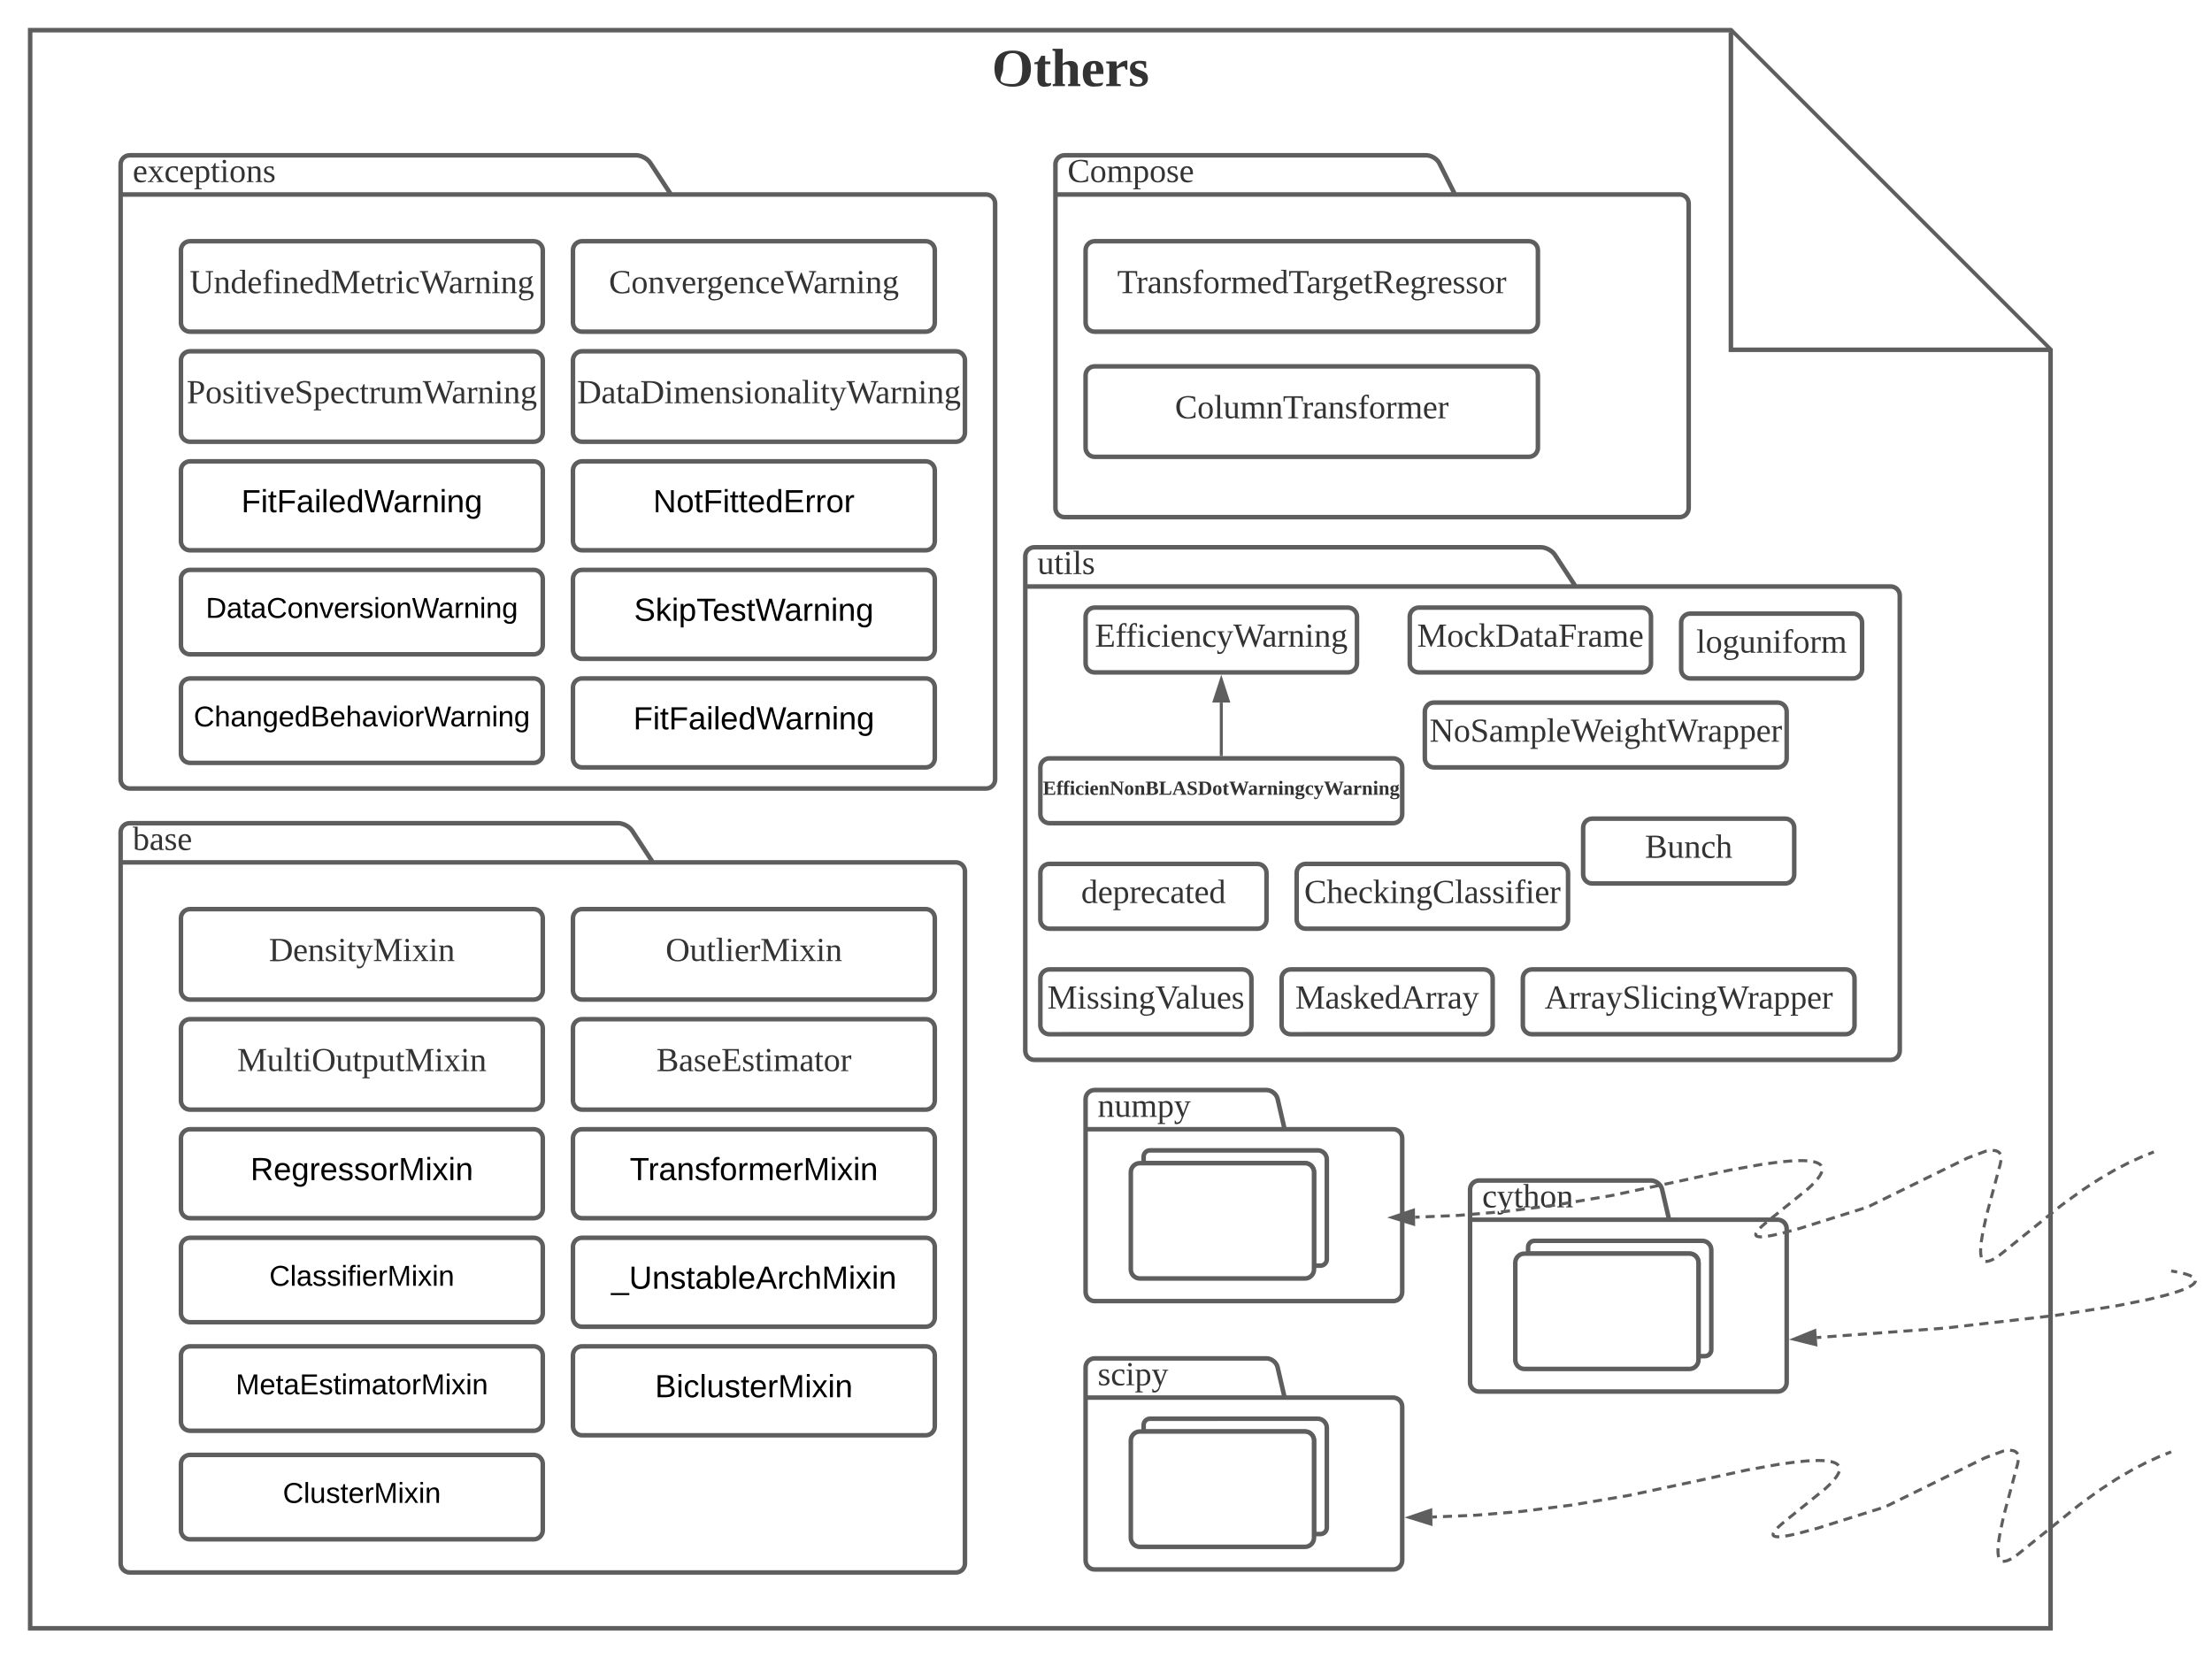 <svg xmlns="http://www.w3.org/2000/svg" xmlns:xlink="http://www.w3.org/1999/xlink" xmlns:lucid="lucid" width="1467.08" height="1100"><g transform="translate(-120 -37)" lucid:page-tab-id="0_0"><path d="M0 0h1870.87v1322.83H0z" fill="#fff"/><path d="M140 57h1128l212 212v848H140z" stroke="#5e5e5e" stroke-width="3" fill="#fff"/><path d="M1268 58.43V269h210.57" stroke="#5e5e5e" stroke-width="3" fill="#fff"/><path d="M710 63c0-3.3 2.7-6 6-6h228c3.3 0 6 2.7 6 6v48c0 3.3-2.7 6-6 6H716c-3.3 0-6-2.7-6-6z" fill="none"/><use xlink:href="#a" transform="matrix(1,0,0,1,710,57) translate(67.802 37.111)"/><path d="M565 166h209c3.3 0 6 2.7 6 6v382c0 3.3-2.7 6-6 6H206c-3.3 0-6-2.7-6-6V146c0-3.3 2.7-6 6-6h336c3.3 0 7.47 2.25 9.28 5.02zm-365 0h365" stroke="#5e5e5e" stroke-width="3" fill="#fff"/><use xlink:href="#b" transform="matrix(1,0,0,1,208,140) translate(0 17.778)"/><path d="M1085 166h149c3.3 0 6 2.7 6 6v202c0 3.3-2.7 6-6 6H826c-3.3 0-6-2.7-6-6V146c0-3.3 2.7-6 6-6h240c3.3 0 7.2 2.4 8.68 5.37zm-265 0h265" stroke="#5e5e5e" stroke-width="3" fill="#fff"/><use xlink:href="#c" transform="matrix(1,0,0,1,828,140) translate(0 17.778)"/><path d="M840 203c0-3.3 2.7-6 6-6h288c3.3 0 6 2.7 6 6v48c0 3.3-2.7 6-6 6H846c-3.3 0-6-2.7-6-6z" stroke="#5e5e5e" stroke-width="3" fill="#fff"/><use xlink:href="#d" transform="matrix(1,0,0,1,848,205) translate(12.957 26.444)"/><path d="M840 286c0-3.3 2.7-6 6-6h288c3.3 0 6 2.7 6 6v48c0 3.3-2.7 6-6 6H846c-3.3 0-6-2.7-6-6z" stroke="#5e5e5e" stroke-width="3" fill="#fff"/><use xlink:href="#e" transform="matrix(1,0,0,1,848,288) translate(51.259 26.444)"/><path d="M240 203c0-3.3 2.7-6 6-6h228c3.3 0 6 2.7 6 6v48c0 3.3-2.7 6-6 6H246c-3.3 0-6-2.7-6-6z" stroke="#5e5e5e" stroke-width="3" fill="#fff"/><use xlink:href="#f" transform="matrix(1,0,0,1,248,205) translate(-2.228 26.444)"/><path d="M240 276c0-3.3 2.7-6 6-6h228c3.3 0 6 2.7 6 6v48c0 3.3-2.7 6-6 6H246c-3.3 0-6-2.7-6-6z" stroke="#5e5e5e" stroke-width="3" fill="#fff"/><use xlink:href="#g" transform="matrix(1,0,0,1,248,278) translate(-4.173 26.444)"/><path d="M240 349c0-3.3 2.7-6 6-6h228c3.3 0 6 2.7 6 6v47c0 3.3-2.7 6-6 6H246c-3.3 0-6-2.7-6-6z" stroke="#5e5e5e" stroke-width="3" fill="#fff"/><use xlink:href="#h" transform="matrix(1,0,0,1,248,351) translate(32.03 25.767)"/><path d="M240 493c0-3.3 2.7-6 6-6h228c3.3 0 6 2.7 6 6v44c0 3.3-2.7 6-6 6H246c-3.3 0-6-2.7-6-6z" stroke="#5e5e5e" stroke-width="3" fill="#fff"/><use xlink:href="#i" transform="matrix(1,0,0,1,248,495) translate(0.492 23.822)"/><path d="M240 421c0-3.3 2.7-6 6-6h228c3.3 0 6 2.7 6 6v44c0 3.3-2.7 6-6 6H246c-3.3 0-6-2.7-6-6z" stroke="#5e5e5e" stroke-width="3" fill="#fff"/><use xlink:href="#j" transform="matrix(1,0,0,1,248,423) translate(8.481 23.822)"/><path d="M500 203c0-3.3 2.7-6 6-6h228c3.3 0 6 2.7 6 6v48c0 3.3-2.7 6-6 6H506c-3.3 0-6-2.7-6-6z" stroke="#5e5e5e" stroke-width="3" fill="#fff"/><use xlink:href="#k" transform="matrix(1,0,0,1,508,205) translate(15.827 26.444)"/><path d="M500 276c0-3.3 2.7-6 6-6h248c3.3 0 6 2.7 6 6v48c0 3.3-2.7 6-6 6H506c-3.3 0-6-2.7-6-6z" stroke="#5e5e5e" stroke-width="3" fill="#fff"/><use xlink:href="#l" transform="matrix(1,0,0,1,508,278) translate(-5.222 26.444)"/><path d="M500 349c0-3.3 2.7-6 6-6h228c3.3 0 6 2.7 6 6v47c0 3.3-2.7 6-6 6H506c-3.3 0-6-2.7-6-6z" stroke="#5e5e5e" stroke-width="3" fill="#fff"/><use xlink:href="#m" transform="matrix(1,0,0,1,508,351) translate(45.215 25.767)"/><path d="M500 493c0-3.3 2.7-6 6-6h228c3.3 0 6 2.7 6 6v47c0 3.3-2.7 6-6 6H506c-3.3 0-6-2.7-6-6z" stroke="#5e5e5e" stroke-width="3" fill="#fff"/><use xlink:href="#h" transform="matrix(1,0,0,1,508,495) translate(32.03 25.767)"/><path d="M500 421c0-3.3 2.7-6 6-6h228c3.3 0 6 2.7 6 6v47c0 3.3-2.7 6-6 6H506c-3.3 0-6-2.7-6-6z" stroke="#5e5e5e" stroke-width="3" fill="#fff"/><use xlink:href="#n" transform="matrix(1,0,0,1,508,423) translate(32.533 25.767)"/><path d="M1165 426h209c3.3 0 6 2.7 6 6v302c0 3.3-2.7 6-6 6H806c-3.3 0-6-2.7-6-6V406c0-3.3 2.7-6 6-6h336c3.3 0 7.47 2.25 9.28 5.02zm-365 0h365" stroke="#5e5e5e" stroke-width="3" fill="#fff"/><use xlink:href="#o" transform="matrix(1,0,0,1,808,400) translate(0 17.778)"/><path d="M840 446c0-3.3 2.7-6 6-6h168c3.3 0 6 2.7 6 6v31c0 3.3-2.7 6-6 6H846c-3.3 0-6-2.7-6-6z" stroke="#5e5e5e" stroke-width="3" fill="#fff"/><use xlink:href="#p" transform="matrix(1,0,0,1,848,448) translate(-1.796 17.944)"/><path d="M810 546c0-3.3 2.7-6 6-6h228c3.3 0 6 2.7 6 6v31c0 3.3-2.7 6-6 6H816c-3.3 0-6-2.7-6-6z" stroke="#5e5e5e" stroke-width="3" fill="#fff"/><use xlink:href="#q" transform="matrix(1,0,0,1,818,548) translate(-6.315 16.167)"/><path d="M930 537.5V503" stroke="#5e5e5e" stroke-width="2" fill="none"/><path d="M931 538.5h-2v-1.03h2z" fill="#5e5e5e"/><path d="M930 487.74l4.64 14.26h-9.28z" stroke="#5e5e5e" stroke-width="2" fill="#5e5e5e"/><path d="M1055 446c0-3.3 2.7-6 6-6h148c3.3 0 6 2.7 6 6v31c0 3.3-2.7 6-6 6h-148c-3.3 0-6-2.7-6-6z" stroke="#5e5e5e" stroke-width="3" fill="#fff"/><use xlink:href="#r" transform="matrix(1,0,0,1,1063,448) translate(-3.093 17.944)"/><path d="M980 616c0-3.3 2.7-6 6-6h168c3.3 0 6 2.7 6 6v31c0 3.3-2.7 6-6 6H986c-3.3 0-6-2.7-6-6z" stroke="#5e5e5e" stroke-width="3" fill="#fff"/><use xlink:href="#s" transform="matrix(1,0,0,1,988,618) translate(-3 17.944)"/><path d="M810 686c0-3.3 2.7-6 6-6h128c3.3 0 6 2.7 6 6v31c0 3.3-2.7 6-6 6H816c-3.3 0-6-2.7-6-6z" stroke="#5e5e5e" stroke-width="3" fill="#fff"/><use xlink:href="#t" transform="matrix(1,0,0,1,818,688) translate(-3.34 17.944)"/><path d="M1235 450c0-3.3 2.7-6 6-6h108c3.3 0 6 2.7 6 6v31c0 3.3-2.7 6-6 6h-108c-3.3 0-6-2.7-6-6z" stroke="#5e5e5e" stroke-width="3" fill="#fff"/><use xlink:href="#u" transform="matrix(1,0,0,1,1243,452) translate(2.062 17.944)"/><path d="M1170 586c0-3.3 2.7-6 6-6h128c3.3 0 6 2.7 6 6v31c0 3.3-2.7 6-6 6h-128c-3.3 0-6-2.7-6-6z" stroke="#5e5e5e" stroke-width="3" fill="#fff"/><use xlink:href="#v" transform="matrix(1,0,0,1,1178,588) translate(33.019 17.944)"/><path d="M1130 686c0-3.3 2.7-6 6-6h208c3.3 0 6 2.7 6 6v31c0 3.3-2.7 6-6 6h-208c-3.3 0-6-2.7-6-6z" stroke="#5e5e5e" stroke-width="3" fill="#fff"/><use xlink:href="#w" transform="matrix(1,0,0,1,1138,688) translate(6.444 17.944)"/><path d="M810 616c0-3.3 2.7-6 6-6h138c3.3 0 6 2.7 6 6v31c0 3.3-2.7 6-6 6H816c-3.3 0-6-2.7-6-6z" stroke="#5e5e5e" stroke-width="3" fill="#fff"/><use xlink:href="#x" transform="matrix(1,0,0,1,818,618) translate(19.037 17.944)"/><path d="M970 686c0-3.3 2.7-6 6-6h128c3.3 0 6 2.7 6 6v31c0 3.3-2.7 6-6 6H976c-3.3 0-6-2.7-6-6z" stroke="#5e5e5e" stroke-width="3" fill="#fff"/><use xlink:href="#y" transform="matrix(1,0,0,1,978,688) translate(1.074 17.944)"/><path d="M1065 509c0-3.3 2.7-6 6-6h228c3.3 0 6 2.7 6 6v31c0 3.3-2.7 6-6 6h-228c-3.3 0-6-2.7-6-6z" stroke="#5e5e5e" stroke-width="3" fill="#fff"/><use xlink:href="#z" transform="matrix(1,0,0,1,1073,511) translate(-4.883 17.944)"/><path d="M553 609h201c3.3 0 6 2.7 6 6v459c0 3.3-2.7 6-6 6H206c-3.3 0-6-2.7-6-6V589c0-3.3 2.7-6 6-6h324c3.3 0 7.47 2.25 9.28 5.02zm-353 0h353" stroke="#5e5e5e" stroke-width="3" fill="#fff"/><use xlink:href="#A" transform="matrix(1,0,0,1,208,583) translate(0 17.778)"/><path d="M240 646c0-3.3 2.7-6 6-6h228c3.3 0 6 2.7 6 6v48c0 3.3-2.7 6-6 6H246c-3.3 0-6-2.7-6-6z" stroke="#5e5e5e" stroke-width="3" fill="#fff"/><use xlink:href="#B" transform="matrix(1,0,0,1,248,648) translate(50.333 26.444)"/><path d="M240 719c0-3.3 2.7-6 6-6h228c3.3 0 6 2.7 6 6v48c0 3.3-2.7 6-6 6H246c-3.3 0-6-2.7-6-6z" stroke="#5e5e5e" stroke-width="3" fill="#fff"/><use xlink:href="#C" transform="matrix(1,0,0,1,248,721) translate(29.315 26.444)"/><path d="M240 792c0-3.3 2.7-6 6-6h228c3.3 0 6 2.7 6 6v47c0 3.3-2.7 6-6 6H246c-3.3 0-6-2.7-6-6z" stroke="#5e5e5e" stroke-width="3" fill="#fff"/><use xlink:href="#D" transform="matrix(1,0,0,1,248,794) translate(38.104 25.767)"/><path d="M240 936c0-3.3 2.7-6 6-6h228c3.3 0 6 2.7 6 6v44c0 3.3-2.7 6-6 6H246c-3.3 0-6-2.7-6-6z" stroke="#5e5e5e" stroke-width="3" fill="#fff"/><use xlink:href="#E" transform="matrix(1,0,0,1,248,938) translate(28.309 23.822)"/><path d="M240 864c0-3.3 2.7-6 6-6h228c3.3 0 6 2.7 6 6v44c0 3.3-2.7 6-6 6H246c-3.3 0-6-2.7-6-6z" stroke="#5e5e5e" stroke-width="3" fill="#fff"/><use xlink:href="#F" transform="matrix(1,0,0,1,248,866) translate(50.632 23.822)"/><path d="M500 646c0-3.3 2.7-6 6-6h228c3.3 0 6 2.7 6 6v48c0 3.3-2.7 6-6 6H506c-3.3 0-6-2.7-6-6z" stroke="#5e5e5e" stroke-width="3" fill="#fff"/><use xlink:href="#G" transform="matrix(1,0,0,1,508,648) translate(53.451 26.444)"/><path d="M500 719c0-3.3 2.7-6 6-6h228c3.3 0 6 2.7 6 6v48c0 3.3-2.7 6-6 6H506c-3.3 0-6-2.7-6-6z" stroke="#5e5e5e" stroke-width="3" fill="#fff"/><use xlink:href="#H" transform="matrix(1,0,0,1,508,721) translate(47.34 26.444)"/><path d="M500 792c0-3.3 2.7-6 6-6h228c3.3 0 6 2.7 6 6v47c0 3.3-2.7 6-6 6H506c-3.3 0-6-2.7-6-6z" stroke="#5e5e5e" stroke-width="3" fill="#fff"/><use xlink:href="#I" transform="matrix(1,0,0,1,508,794) translate(29.659 25.767)"/><path d="M500 936c0-3.3 2.7-6 6-6h228c3.3 0 6 2.7 6 6v47c0 3.3-2.7 6-6 6H506c-3.3 0-6-2.7-6-6z" stroke="#5e5e5e" stroke-width="3" fill="#fff"/><use xlink:href="#J" transform="matrix(1,0,0,1,508,938) translate(46.4 25.767)"/><path d="M500 864c0-3.3 2.7-6 6-6h228c3.3 0 6 2.7 6 6v47c0 3.3-2.7 6-6 6H506c-3.3 0-6-2.7-6-6z" stroke="#5e5e5e" stroke-width="3" fill="#fff"/><use xlink:href="#K" transform="matrix(1,0,0,1,508,866) translate(17.363 25.767)"/><path d="M240 1008c0-3.3 2.7-6 6-6h228c3.3 0 6 2.7 6 6v44c0 3.3-2.7 6-6 6H246c-3.3 0-6-2.7-6-6z" stroke="#5e5e5e" stroke-width="3" fill="#fff"/><use xlink:href="#L" transform="matrix(1,0,0,1,248,1010) translate(59.604 23.822)"/><path d="M972 786h72c3.3 0 6 2.7 6 6v102c0 3.3-2.7 6-6 6H846c-3.3 0-6-2.7-6-6V766c0-3.3 2.7-6 6-6h114c3.3 0 6.6 2.62 7.35 5.85zm-132 0h132" stroke="#5e5e5e" stroke-width="3" fill="#fff"/><use xlink:href="#M" transform="matrix(1,0,0,1,848,760) translate(0 17.778)"/><path d="M878.5 808.5v-.04-4.25c0-2.32 1.88-4.2 4.2-4.2H994c3.3 0 6 2.7 6 6v66.25c0 2.35-1.9 4.25-4.25 4.25h-4.2c-.03 0-.05-.02-.05-.04V814.5c0-3.3-2.7-6-6-6h-107z" stroke="#5e5e5e" stroke-width="3" fill="#fff"/><path d="M870 814.5c0-3.3 2.7-6 6-6h109.5c3.3 0 6 2.7 6 6V879c0 3.3-2.7 6-6 6H876c-3.3 0-6-2.7-6-6zM972 964h72c3.3 0 6 2.7 6 6v102c0 3.3-2.7 6-6 6H846c-3.3 0-6-2.7-6-6V944c0-3.3 2.7-6 6-6h114c3.3 0 6.6 2.62 7.35 5.85zm-132 0h132" stroke="#5e5e5e" stroke-width="3" fill="#fff"/><use xlink:href="#N" transform="matrix(1,0,0,1,848,938) translate(0 17.778)"/><path d="M878.5 986.5v-.04-4.25c0-2.32 1.88-4.2 4.2-4.2H994c3.3 0 6 2.7 6 6v66.25c0 2.35-1.9 4.25-4.25 4.25h-4.2c-.03 0-.05-.02-.05-.04V992.5c0-3.3-2.7-6-6-6h-107z" stroke="#5e5e5e" stroke-width="3" fill="#fff"/><path d="M870 992.5c0-3.3 2.7-6 6-6h109.5c3.3 0 6 2.7 6 6v64.5c0 3.3-2.7 6-6 6H876c-3.3 0-6-2.7-6-6zM1227 846h72c3.3 0 6 2.7 6 6v102c0 3.3-2.7 6-6 6h-198c-3.3 0-6-2.7-6-6V826c0-3.3 2.7-6 6-6h114c3.3 0 6.6 2.62 7.35 5.85zm-132 0h132" stroke="#5e5e5e" stroke-width="3" fill="#fff"/><use xlink:href="#O" transform="matrix(1,0,0,1,1103,820) translate(0 17.778)"/><path d="M1133.5 868.5v-.04-4.25c0-2.32 1.88-4.2 4.2-4.2H1249c3.3 0 6 2.7 6 6v66.25c0 2.35-1.9 4.25-4.25 4.25h-4.2c-.03 0-.05-.02-.05-.04V874.5c0-3.3-2.7-6-6-6h-107z" stroke="#5e5e5e" stroke-width="3" fill="#fff"/><path d="M1125 874.5c0-3.3 2.7-6 6-6h109.5c3.3 0 6 2.7 6 6V939c0 3.3-2.7 6-6 6H1131c-3.3 0-6-2.7-6-6z" stroke="#5e5e5e" stroke-width="3" fill="#fff"/><path d="M1559.07 1000.37l-2.8 1.12m-3.7 1.48l-.7.28-4.78 2.2m-3.65 1.67l-.23.1-5.1 2.67m-3.56 1.85l-.64.33-4.56 2.67m-3.46 2.02l-2.15 1.26-2.94 1.92m-3.35 2.2l-5.03 3.28m-3.24 2.35l-4.86 3.53m-3.24 2.36l-2.33 1.7-2.44 1.96m-3.1 2.5l-4.7 3.78m-3.1 2.52l-4.68 3.77m-3.12 2.5l-4.68 3.77m-3.12 2.5l-4.68 3.78m-3.12 2.52l-4.68 3.77m-3.38 2.13l-.1.06-1.03.54-.78.36-.63.26-.53.17-.44.12-.37.08-.33.06-.3.04-.24.03h-.64l-.2-.02h-.08m-2.65-2.7l-.1-.36-.1-.44-.1-.55-.1-.67-.07-.85-.04-1.1.02-1.5.03-.5m.37-3.98l.1-.94.82-5m.82-3.92l1.26-5.87m.95-3.9l1.55-5.8m1.04-3.88l1.55-5.8m1.04-3.87l1.55-5.8m1.04-3.87l.9-3.34.45-2.5m-.4-3.92l-.38-.67-.63-.66-.85-.57-1.27-.45-1.95-.22m-3.98.46l-.63.08-5.03 1.88m-3.76 1.4l-3.27 1.22-2.25 1.1m-3.6 1.77l-5.4 2.65m-3.58 1.76l-5.4 2.65m-3.6 1.77l-5.38 2.65m-3.6 1.76l-5.4 2.66m-3.6 1.77l-5.4 2.65m-3.58 1.76l-5.4 2.65m-3.6 1.76l-5.05 2.48-.35.13m-3.77 1.37l-1.18.43-4.53 1.43m-3.82 1.2l-5.73 1.8m-3.83 1.22l-5.73 1.8m-3.82 1.2l-5.73 1.82m-3.83 1.2l-3.87 1.23-1.88.5m-3.87 1.04l-5.8 1.57m-3.9.9l-2.86.65-3.04.54m-3.98.44l-.3.02H1298.7l-.4-.04-.32-.04-.26-.04-.22-.05-.18-.04-.15-.04-.13-.04-.1-.04-.1-.05-.1-.04-.08-.05-.06-.04-.07-.03-.05-.04-.05-.04-.05-.05-.04-.04-.04-.03-.03-.04-.04-.03-.03-.04-.02-.04-.03-.04-.02-.04-.02-.04v-.04l-.03-.04-.02-.05v-.04l-.02-.05-.02-.04v-.23l-.02-.06v-.12l.02-.07v-.08l.02-.1.02-.08.03-.1.04-.1.05-.14.06-.14.06-.1m2.46-3.15l.28-.3 1.42-1.35 2.7-2.35.05-.04m3.1-2.52l4.7-3.77m3.1-2.52l4.68-3.77m3.12-2.5l4.68-3.8m3.12-2.5l.96-.78 2.62-2.5.8-.82m2.68-2.98l.37-.45.67-.9.5-.74.4-.63.3-.54.26-.48.2-.43.15-.37.12-.34.08-.23m-.42-3.84l-.03-.04-.1-.14-.1-.13-.13-.13-.14-.14-.14-.14-.17-.13-.18-.16-.2-.14-.23-.15-.25-.15-.3-.16-.34-.16-.38-.16-.44-.18-.52-.17-.6-.18-.75-.2-.25-.04m-3.96-.54l-1-.08-2.4-.08-2.6.03m-4 .16l-1.44.07-4.55.43m-4 .43l-5.94.8m-3.97.54l-.46.06-5.46.98m-3.94.7l-5.9 1.07m-3.95.7l-2.2.4-3.7.8m-3.9.86l-5.87 1.3m-3.92.84l-5.87 1.28m-3.92.86l-5.87 1.28m-3.9.84l-5.9 1.25m-3.9.83l-5.88 1.25m-3.92.83l-5.88 1.25m-3.9.85l-5.9 1.25m-3.9.83l-1.95.4-3.97.7m-3.95.65l-5.92 1m-3.95.67l-5.92 1m-3.95.67l-5.92 1m-3.95.67l-.15.02-5.8.73m-3.98.5l-5.96.76m-3.98.5l-5.96.76m-3.97.5l-3.6.46-2.37.2m-4 .33l-5.98.5m-4 .34l-5.98.5m-4 .32l-4.27.36-1.72.07m-4 .17l-6 .24m-4 .17l-6 .25m-4 .16l-3 .12M1559.05 1000.38l.95-.38" stroke="#5e5e5e" stroke-width="2" fill="none"/><path d="M1054.74 1043.46l14.2-4.82.12 9.27z" stroke="#5e5e5e" stroke-width="2" fill="#5e5e5e"/><path d="M1561 880.18l2.97.53m3.95.88l1.42.38 1.4.44 1.04.37.78.3.6.3.47.23m2.44 2.94v.1l-.02.08-.02.1-.02.07v.08l-.04.1-.04.08-.04.1-.05.1-.06.1-.07.13-.08.1-.1.15-.1.14-.13.15-.17.16-.2.2-.2.2-.3.24-.33.27-.42.3-.54.36-.7.4-.6.33m-3.68 1.67l-2.25.86-3.46 1.17m-3.88 1.14l-2.96.85-2.9.7m-3.94.97l-4.22 1.03-1.7.34m-3.95.8l-5.96 1.18m-3.97.8l-5.14 1.02-.82.13m-3.98.63l-6 .94m-4 .63l-6 .94m-4 .63l-5.98.94m-4 .63l-5.74.9-.26.03m-4.02.46l-6.03.68m-4.03.47l-6.03.7m-4 .45l-6.04.7m-4.02.45l-6.03.7m-4.02.46l-6.03.7m-4.02.46l-6.03.7m-4.02.45l-6.03.7m-4.02.4l-6.05.46m-4.04.3l-6.06.44m-4.04.3l-6.05.45m-4.03.3l-6.06.44m-4.03.3l-6.05.43m-4.04.3l-6.05.45m-4.04.3l-6.06.44m-4.03.3l-6.05.45m-4.04.3l-3.03.22M1561 880.18l-1-.18" stroke="#5e5e5e" stroke-width="2" fill="none"/><path d="M1309.73 925.27l13.9-5.64.66 9.25z" stroke="#5e5e5e" stroke-width="2" fill="#5e5e5e"/><path d="M1547.57 801.43l-2.8 1.12m-3.7 1.5l-.7.27-4.78 2.2m-3.65 1.67l-.23.1-5.1 2.66m-3.56 1.85l-.64.34-4.56 2.67m-3.46 2.03l-2.15 1.26-2.94 1.9m-3.35 2.2l-5.03 3.3m-3.24 2.34l-4.86 3.53m-3.24 2.35l-2.33 1.7-2.44 1.96m-3.1 2.5l-4.7 3.78m-3.1 2.52l-4.68 3.77m-3.12 2.5l-4.68 3.78m-3.12 2.5l-4.68 3.78m-3.12 2.53l-4.68 3.77m-3.38 2.13l-.1.06-1.03.53-.78.36-.63.25-.53.18-.44.12-.37.1-.33.05-.3.04-.24.03h-.64l-.2-.03h-.08m-2.65-2.7l-.1-.36-.1-.44-.1-.55-.1-.68-.07-.85-.04-1.1.02-1.52.03-.5m.37-3.97l.1-.94.82-5m.82-3.92l1.26-5.87m.95-3.9l1.55-5.8m1.04-3.87l1.55-5.8m1.04-3.87l1.55-5.8m1.04-3.86l.9-3.34.45-2.5m-.4-3.92l-.38-.67-.63-.65-.85-.56-1.27-.46-1.95-.22m-3.98.46l-.63.08-5.03 1.88m-3.76 1.4l-3.27 1.22-2.25 1.1m-3.6 1.77l-5.4 2.65m-3.58 1.76l-5.4 2.65m-3.6 1.76l-5.38 2.65m-3.6 1.77l-5.4 2.65m-3.6 1.77l-5.4 2.64m-3.58 1.76l-5.4 2.65m-3.6 1.77l-5.05 2.48-.35.13m-3.77 1.37l-1.18.43-4.53 1.43m-3.82 1.2l-5.73 1.8m-3.83 1.22l-5.73 1.8m-3.82 1.2l-5.73 1.82m-3.83 1.2l-3.87 1.23-1.88.5m-3.87 1.04l-5.8 1.56m-3.9.9l-2.86.65-3.04.54m-3.98.44l-.3.02H1287.2l-.4-.04-.32-.04-.26-.04-.22-.05-.18-.03-.15-.05-.13-.04-.1-.04-.1-.05-.1-.05-.08-.04-.06-.03-.07-.04-.05-.04-.05-.05-.05-.04-.04-.03-.04-.04-.03-.04-.04-.04-.03-.04-.02-.04-.03-.04-.02-.04-.02-.04v-.04l-.03-.04-.02-.05v-.04l-.02-.06-.02-.04V855.9l-.02-.07v-.13l.02-.07v-.08l.02-.08.02-.1.03-.1.04-.1.05-.13.06-.14.06-.1m2.46-3.15l.28-.3 1.42-1.34 2.7-2.34.05-.04m3.1-2.52l4.7-3.77m3.1-2.52l4.68-3.76m3.12-2.5l4.68-3.8m3.12-2.5l.96-.78 2.62-2.5.8-.82m2.68-2.98l.37-.45.67-.9.5-.73.4-.64.3-.54.26-.5.2-.42.15-.37.12-.33.08-.24m-.42-3.84l-.03-.05-.1-.13-.1-.13-.13-.14-.14-.14-.14-.13-.17-.15-.18-.15-.2-.14-.23-.15-.25-.14-.3-.16-.34-.16-.38-.16-.44-.18-.52-.17-.6-.18-.75-.18-.25-.05m-3.96-.54l-1-.08-2.4-.08-2.6.03m-4 .17l-1.44.07-4.55.42m-4 .43l-5.94.8m-3.97.55l-.46.06-5.46.98m-3.94.7l-5.9 1.07m-3.95.7l-2.2.4-3.7.8m-3.9.87l-5.87 1.28m-3.92.85l-5.87 1.28m-3.92.86l-5.87 1.28m-3.9.84l-5.9 1.25m-3.9.84l-5.88 1.25m-3.92.82l-5.88 1.25m-3.9.84l-5.9 1.26m-3.9.83l-1.95.4-3.97.68m-3.95.66l-5.92 1m-3.95.67l-5.92 1.02m-3.95.66l-5.92 1m-3.95.67l-.15.03-5.8.73m-3.98.52l-5.96.75m-3.98.5l-5.96.75m-3.97.5l-3.6.46-2.37.2m-4 .33l-5.98.5m-4 .35l-5.98.5m-4 .33l-4.27.36-1.72.07m-4 .18l-6 .24m-4 .17l-6 .24m-4 .16l-3 .12M1547.55 801.44l.95-.38" stroke="#5e5e5e" stroke-width="2" fill="none"/><path d="M1043.24 844.52l14.2-4.82.12 9.27z" stroke="#5e5e5e" stroke-width="2" fill="#5e5e5e"/><defs><path fill="#333" d="M140-221c-55 0-64 47-64 103S8-14 140-14c56 0 64-48 64-104s-9-103-64-103zm0 225C61 4 18-36 18-118c0-81 41-120 122-120 80 0 122 39 122 120C262-36 219 4 140 4" id="P"/><path fill="#333" d="M78-41c-2 24 21 26 40 20C122 3 98 2 77 4 5 10 32-84 27-147H6v-11l25-7 21-38h26v38h35v18H78v106" id="Q"/><path fill="#333" d="M127-114c3-31-26-38-50-25v123l15 4V0H10v-12l16-4v-218l-17-4v-12h68l-1 99c31-23 102-32 102 30v105l17 4V0h-82v-12l14-4v-98" id="R"/><path fill="#333" d="M12-83c0-55 22-85 75-86 52-1 66 33 63 88H64c-1 37 6 64 44 63 14 0 28-4 39-6 3 28-28 25-55 27-57 4-80-31-80-86zm90-17c2-26 0-63-27-48-10 9-11 28-11 48h38" id="S"/><path fill="#333" d="M132-132c-21 0-37 9-50 16v100l26 4V0H10v-12l21-4v-133l-21-5v-11h69l2 34c17-18 35-41 71-40v61c-17 3-14-14-20-22" id="T"/><path fill="#333" d="M102-142c-14-17-68-15-54 18 24 26 83 17 83 72 0 62-72 62-120 47v-45h12c4 23 16 37 43 37 35 0 39-37 9-46-31-9-65-19-64-61 0-52 59-55 108-45v43h-11" id="U"/><g id="a"><use transform="matrix(0.099,0,0,0.099,0,0)" xlink:href="#P"/><use transform="matrix(0.099,0,0,0.099,27.654,0)" xlink:href="#Q"/><use transform="matrix(0.099,0,0,0.099,39.407,0)" xlink:href="#R"/><use transform="matrix(0.099,0,0,0.099,59.16,0)" xlink:href="#S"/><use transform="matrix(0.099,0,0,0.099,74.864,0)" xlink:href="#T"/><use transform="matrix(0.099,0,0,0.099,90.568,0)" xlink:href="#U"/></g><path fill="#333" d="M84-170c49 0 66 33 63 87H46c-8 60 38 80 95 63v10C128-2 108 4 88 4 34 4 14-29 14-84c-1-54 22-86 70-86zm33 73c12-57-57-82-69-24-1 7-2 15-2 24h71" id="V"/><path fill="#333" d="M156-12c7 3 23-1 20 12h-75v-8l22-4-38-58-45 58 23 4v8H3v-8l19-3 55-71-48-71c-7-3-23 1-20-12h75v8l-22 4 32 48 37-48-23-4v-8h59v8l-19 3-46 60" id="W"/><path fill="#333" d="M45-84c0 64 52 80 104 63 1 25-30 25-55 25-56 0-80-32-80-88 0-76 62-98 131-80v46h-10c-5-15-4-31-23-35-47-10-67 21-67 69" id="X"/><path fill="#333" d="M166-85c3 67-44 102-111 85l1 64 29 4v9H6v-9l21-4v-217c-7-3-22 1-19-12h46l1 9c11-8 26-14 45-14 47 2 64 36 66 85zM56-13c53 14 83-14 78-72 7-53-33-79-78-60v132" id="Y"/><path fill="#333" d="M54-38c-1 25 24 26 44 20v12C71 10 25 9 25-35v-115H4c-2-14 14-10 21-15l18-38h11v38h38v15H54v112" id="Z"/><path fill="#333" d="M47-200c-23 0-25-39 0-38 13 0 18 7 20 19-1 11-8 19-20 19zM65-12l28 4v8H8v-8l28-4v-141l-24-4v-8h53v153" id="aa"/><path fill="#333" d="M90-170c52 0 76 32 76 87 0 54-24 87-77 87-51 0-75-34-75-87 0-54 24-87 76-87zM89-10c39 0 46-35 46-73 0-39-7-73-46-73-39 1-44 34-44 73s6 72 44 73" id="ab"/><path fill="#333" d="M125-118c4-37-41-34-68-26v132l23 4v8H8C5-13 21-9 28-12v-141c-7-3-23 1-20-12h47l2 13c31-23 98-29 98 31v109c7 3 23-1 20 12h-72v-8l22-4v-106" id="ac"/><path fill="#333" d="M41-130c7 48 86 23 86 84 0 56-69 57-112 41v-40c20 0 9 29 31 31 35 19 77-26 41-50-27-18-72-13-72-59 0-50 58-52 100-41v36c-19 1-8-25-28-25-21-7-50-1-46 23" id="ad"/><g id="b"><use transform="matrix(0.062,0,0,0.062,0,0)" xlink:href="#V"/><use transform="matrix(0.062,0,0,0.062,9.815,0)" xlink:href="#W"/><use transform="matrix(0.062,0,0,0.062,20.926,0)" xlink:href="#X"/><use transform="matrix(0.062,0,0,0.062,30.741,0)" xlink:href="#V"/><use transform="matrix(0.062,0,0,0.062,40.556,0)" xlink:href="#Y"/><use transform="matrix(0.062,0,0,0.062,51.667,0)" xlink:href="#Z"/><use transform="matrix(0.062,0,0,0.062,57.84,0)" xlink:href="#aa"/><use transform="matrix(0.062,0,0,0.062,64.012,0)" xlink:href="#ab"/><use transform="matrix(0.062,0,0,0.062,75.123,0)" xlink:href="#ac"/><use transform="matrix(0.062,0,0,0.062,86.235,0)" xlink:href="#ad"/></g><path fill="#333" d="M52-115c0 93 80 130 150 87l7-35h11l-1 55c-23 7-52 12-83 12C60 4 19-37 15-115c-5-113 97-141 201-114l1 51h-12l-5-30c-15-9-39-16-62-16-66 0-86 41-86 109" id="ae"/><path fill="#333" d="M126-118c4-37-42-32-68-25v131l24 4v8H8C5-13 21-9 28-12v-141c-7-3-23 1-20-12h48l1 13c22-15 77-30 92 2 32-22 104-36 104 29v109c8 3 24-2 21 12h-75v-8l25-4v-106c3-39-45-31-72-24 7 37 1 88 3 130l25 4v8h-78v-8l24-4v-106" id="af"/><g id="c"><use transform="matrix(0.062,0,0,0.062,0,0)" xlink:href="#ae"/><use transform="matrix(0.062,0,0,0.062,14.815,0)" xlink:href="#ab"/><use transform="matrix(0.062,0,0,0.062,25.926,0)" xlink:href="#af"/><use transform="matrix(0.062,0,0,0.062,43.21,0)" xlink:href="#Y"/><use transform="matrix(0.062,0,0,0.062,54.321,0)" xlink:href="#ab"/><use transform="matrix(0.062,0,0,0.062,65.432,0)" xlink:href="#ad"/><use transform="matrix(0.062,0,0,0.062,74.074,0)" xlink:href="#V"/></g><path fill="#333" d="M55 0v-9l38-5v-207c-22 1-53 0-70 4l-5 37H7v-56h207v56h-12l-5-37-70-3v206l37 5v9H55" id="ag"/><path fill="#333" d="M57-145c16-10 35-24 60-25v45c-19 1-8-30-40-17l-20 6v124l29 4v8H7v-8l21-4v-141c-8-3-24 2-21-12h48" id="ah"/><path fill="#333" d="M32-163c41-10 102-14 102 39v112c8 3 24-2 21 12h-45l-4-17C83 13 3 13 13-46c-2-50 45-50 92-51 4-36-5-70-42-56-6 2-12 4-16 6-4 7 0 23-15 20v-36zM42-47c0 41 41 33 63 22v-59c-34 1-63-1-63 37" id="ai"/><path fill="#333" d="M103-236c-39-15-35 32-34 71h44v15H69v136l35 6v8H15v-8l25-6v-136H11v-9l29-7c-6-59 23-100 80-84v36c-15 2-12-14-17-22" id="aj"/><path fill="#333" d="M13-81c0-71 46-101 114-85l-1-72-28-4v-8h57v238c8 3 24-2 21 12h-47l-2-12C80 23 13-1 13-81zm77-74c-37 1-44 33-45 74 0 38 9 66 45 66 14 0 27-3 36-7v-130c-10-1-24-3-36-3" id="ak"/><path fill="#333" d="M141-152c28 39 5 97-54 97-9 0-20-2-27-3L49-35c29 22 130-14 124 52-4 45-38 57-88 61C21 83-8 26 45-2 33-6 22-15 21-31l28-31c-19-9-28-26-28-51-2-51 53-65 100-52l38-20 7 8zM85 64c35 0 61-11 61-42 0-35-57-17-89-21-9 8-16 19-17 34 0 25 19 29 45 29zM52-113c1 26 7 46 35 44 28-1 34-16 35-44 0-26-6-43-34-43s-36 17-36 43" id="al"/><path fill="#333" d="M199-173c-1 36-21 56-49 65l64 94 26 5v9h-57l-66-103H75v89l35 5v9H13v-9l28-5v-208l-31-4v-10c80 4 190-20 189 63zM75-119c50 2 89-1 89-51 0-49-39-52-89-50v101" id="am"/><g id="d"><use transform="matrix(0.062,0,0,0.062,0,0)" xlink:href="#ag"/><use transform="matrix(0.062,0,0,0.062,12.716,0)" xlink:href="#ah"/><use transform="matrix(0.062,0,0,0.062,20.062,0)" xlink:href="#ai"/><use transform="matrix(0.062,0,0,0.062,29.877,0)" xlink:href="#ac"/><use transform="matrix(0.062,0,0,0.062,40.988,0)" xlink:href="#ad"/><use transform="matrix(0.062,0,0,0.062,49.63,0)" xlink:href="#aj"/><use transform="matrix(0.062,0,0,0.062,56.975,0)" xlink:href="#ab"/><use transform="matrix(0.062,0,0,0.062,68.086,0)" xlink:href="#ah"/><use transform="matrix(0.062,0,0,0.062,75.432,0)" xlink:href="#af"/><use transform="matrix(0.062,0,0,0.062,92.716,0)" xlink:href="#V"/><use transform="matrix(0.062,0,0,0.062,102.531,0)" xlink:href="#ak"/><use transform="matrix(0.062,0,0,0.062,113.642,0)" xlink:href="#ag"/><use transform="matrix(0.062,0,0,0.062,125.617,0)" xlink:href="#ai"/><use transform="matrix(0.062,0,0,0.062,135.432,0)" xlink:href="#ah"/><use transform="matrix(0.062,0,0,0.062,142.346,0)" xlink:href="#al"/><use transform="matrix(0.062,0,0,0.062,153.457,0)" xlink:href="#V"/><use transform="matrix(0.062,0,0,0.062,163.272,0)" xlink:href="#Z"/><use transform="matrix(0.062,0,0,0.062,169.444,0)" xlink:href="#am"/><use transform="matrix(0.062,0,0,0.062,184.259,0)" xlink:href="#V"/><use transform="matrix(0.062,0,0,0.062,194.074,0)" xlink:href="#al"/><use transform="matrix(0.062,0,0,0.062,205.185,0)" xlink:href="#ah"/><use transform="matrix(0.062,0,0,0.062,212.531,0)" xlink:href="#V"/><use transform="matrix(0.062,0,0,0.062,222.346,0)" xlink:href="#ad"/><use transform="matrix(0.062,0,0,0.062,230.988,0)" xlink:href="#ad"/><use transform="matrix(0.062,0,0,0.062,239.63,0)" xlink:href="#ab"/><use transform="matrix(0.062,0,0,0.062,250.741,0)" xlink:href="#ah"/></g><path fill="#333" d="M65-12l28 4v8H7v-8l28-4v-226l-28-4v-8h58v238" id="an"/><path fill="#333" d="M124-13C89 8 26 15 26-45v-108c-8-3-24 2-21-12h50v118c-3 37 42 32 69 25v-131l-25-4v-8h54v153c8 3 24-2 21 12h-48" id="ao"/><g id="e"><use transform="matrix(0.062,0,0,0.062,0,0)" xlink:href="#ae"/><use transform="matrix(0.062,0,0,0.062,14.815,0)" xlink:href="#ab"/><use transform="matrix(0.062,0,0,0.062,25.926,0)" xlink:href="#an"/><use transform="matrix(0.062,0,0,0.062,32.099,0)" xlink:href="#ao"/><use transform="matrix(0.062,0,0,0.062,43.21,0)" xlink:href="#af"/><use transform="matrix(0.062,0,0,0.062,60.494,0)" xlink:href="#ac"/><use transform="matrix(0.062,0,0,0.062,71.605,0)" xlink:href="#ag"/><use transform="matrix(0.062,0,0,0.062,84.321,0)" xlink:href="#ah"/><use transform="matrix(0.062,0,0,0.062,91.667,0)" xlink:href="#ai"/><use transform="matrix(0.062,0,0,0.062,101.481,0)" xlink:href="#ac"/><use transform="matrix(0.062,0,0,0.062,112.593,0)" xlink:href="#ad"/><use transform="matrix(0.062,0,0,0.062,121.235,0)" xlink:href="#aj"/><use transform="matrix(0.062,0,0,0.062,128.58,0)" xlink:href="#ab"/><use transform="matrix(0.062,0,0,0.062,139.691,0)" xlink:href="#ah"/><use transform="matrix(0.062,0,0,0.062,147.037,0)" xlink:href="#af"/><use transform="matrix(0.062,0,0,0.062,164.321,0)" xlink:href="#V"/><use transform="matrix(0.062,0,0,0.062,174.136,0)" xlink:href="#ah"/></g><path fill="#333" d="M134-16c44-1 70-21 70-64v-142l-32-4v-10h80v10l-30 4v141c0 57-33 84-91 85-58 0-93-26-93-82v-144l-30-4v-10h94v10l-30 4c7 82-31 209 62 206" id="ap"/><path fill="#333" d="M152 0h-7L59-203v189l32 5v9H10v-9l31-5v-208l-31-4v-10h72l76 180 84-180h68v10l-31 4v208l31 5v9h-96v-9l32-5v-189" id="aq"/><path fill="#333" d="M319-222L242 5h-10l-61-162L108 5h-9L21-222l-21-4v-10h90v10l-34 4 56 166 63-163h8l61 163 54-166-37-4v-10h78v10" id="ar"/><g id="f"><use transform="matrix(0.062,0,0,0.062,0,0)" xlink:href="#ap"/><use transform="matrix(0.062,0,0,0.062,15.988,0)" xlink:href="#ac"/><use transform="matrix(0.062,0,0,0.062,27.099,0)" xlink:href="#ak"/><use transform="matrix(0.062,0,0,0.062,38.21,0)" xlink:href="#V"/><use transform="matrix(0.062,0,0,0.062,48.025,0)" xlink:href="#aj"/><use transform="matrix(0.062,0,0,0.062,55.37,0)" xlink:href="#aa"/><use transform="matrix(0.062,0,0,0.062,61.543,0)" xlink:href="#ac"/><use transform="matrix(0.062,0,0,0.062,72.654,0)" xlink:href="#V"/><use transform="matrix(0.062,0,0,0.062,82.469,0)" xlink:href="#ak"/><use transform="matrix(0.062,0,0,0.062,93.58,0)" xlink:href="#aq"/><use transform="matrix(0.062,0,0,0.062,113.333,0)" xlink:href="#V"/><use transform="matrix(0.062,0,0,0.062,123.148,0)" xlink:href="#Z"/><use transform="matrix(0.062,0,0,0.062,129.321,0)" xlink:href="#ah"/><use transform="matrix(0.062,0,0,0.062,136.667,0)" xlink:href="#aa"/><use transform="matrix(0.062,0,0,0.062,142.84,0)" xlink:href="#X"/><use transform="matrix(0.062,0,0,0.062,152.654,0)" xlink:href="#ar"/><use transform="matrix(0.062,0,0,0.062,171.79,0)" xlink:href="#ai"/><use transform="matrix(0.062,0,0,0.062,181.605,0)" xlink:href="#ah"/><use transform="matrix(0.062,0,0,0.062,188.951,0)" xlink:href="#ac"/><use transform="matrix(0.062,0,0,0.062,200.062,0)" xlink:href="#aa"/><use transform="matrix(0.062,0,0,0.062,206.235,0)" xlink:href="#ac"/><use transform="matrix(0.062,0,0,0.062,217.346,0)" xlink:href="#al"/></g><path fill="#333" d="M75-108c48 3 76-12 76-58s-28-57-76-54v112zm111-58c-1 60-46 78-111 74v78l37 5v9H13v-9l28-5v-208l-31-4v-10c81 1 178-14 176 70" id="as"/><path fill="#333" d="M164-154L98 4H85L17-153c-7-3-20 0-17-12h77v8l-26 4L99-38l46-115-26-4v-8h61v8" id="at"/><path fill="#333" d="M178-68c0 79-95 82-154 59v-54h12c1 35 22 52 60 52 50 0 69-58 33-82-39-24-105-21-105-85 0-67 86-66 142-53v49h-12l-6-29c-31-27-121-7-89 42 28 43 119 24 119 101" id="au"/><g id="g"><use transform="matrix(0.062,0,0,0.062,0,0)" xlink:href="#as"/><use transform="matrix(0.062,0,0,0.062,12.346,0)" xlink:href="#ab"/><use transform="matrix(0.062,0,0,0.062,23.457,0)" xlink:href="#ad"/><use transform="matrix(0.062,0,0,0.062,32.099,0)" xlink:href="#aa"/><use transform="matrix(0.062,0,0,0.062,38.272,0)" xlink:href="#Z"/><use transform="matrix(0.062,0,0,0.062,44.444,0)" xlink:href="#aa"/><use transform="matrix(0.062,0,0,0.062,50.617,0)" xlink:href="#at"/><use transform="matrix(0.062,0,0,0.062,61.728,0)" xlink:href="#V"/><use transform="matrix(0.062,0,0,0.062,71.543,0)" xlink:href="#au"/><use transform="matrix(0.062,0,0,0.062,83.889,0)" xlink:href="#Y"/><use transform="matrix(0.062,0,0,0.062,95,0)" xlink:href="#V"/><use transform="matrix(0.062,0,0,0.062,104.815,0)" xlink:href="#X"/><use transform="matrix(0.062,0,0,0.062,114.63,0)" xlink:href="#Z"/><use transform="matrix(0.062,0,0,0.062,120.802,0)" xlink:href="#ah"/><use transform="matrix(0.062,0,0,0.062,128.148,0)" xlink:href="#ao"/><use transform="matrix(0.062,0,0,0.062,139.259,0)" xlink:href="#af"/><use transform="matrix(0.062,0,0,0.062,156.543,0)" xlink:href="#ar"/><use transform="matrix(0.062,0,0,0.062,175.679,0)" xlink:href="#ai"/><use transform="matrix(0.062,0,0,0.062,185.494,0)" xlink:href="#ah"/><use transform="matrix(0.062,0,0,0.062,192.84,0)" xlink:href="#ac"/><use transform="matrix(0.062,0,0,0.062,203.951,0)" xlink:href="#aa"/><use transform="matrix(0.062,0,0,0.062,210.123,0)" xlink:href="#ac"/><use transform="matrix(0.062,0,0,0.062,221.235,0)" xlink:href="#al"/></g><path d="M63-220v92h138v28H63V0H30v-248h175v28H63" id="av"/><path d="M24-231v-30h32v30H24zM24 0v-190h32V0H24" id="aw"/><path d="M59-47c-2 24 18 29 38 22v24C64 9 27 4 27-40v-127H5v-23h24l9-43h21v43h35v23H59v120" id="ax"/><path d="M141-36C126-15 110 5 73 4 37 3 15-17 15-53c-1-64 63-63 125-63 3-35-9-54-41-54-24 1-41 7-42 31l-33-3c5-37 33-52 76-52 45 0 72 20 72 64v82c-1 20 7 32 28 27v20c-31 9-61-2-59-35zM48-53c0 20 12 33 32 33 41-3 63-29 60-74-43 2-92-5-92 41" id="ay"/><path d="M24 0v-261h32V0H24" id="az"/><path d="M100-194c63 0 86 42 84 106H49c0 40 14 67 53 68 26 1 43-12 49-29l28 8c-11 28-37 45-77 45C44 4 14-33 15-96c1-61 26-98 85-98zm52 81c6-60-76-77-97-28-3 7-6 17-6 28h103" id="aA"/><path d="M85-194c31 0 48 13 60 33l-1-100h32l1 261h-30c-2-10 0-23-3-31C134-8 116 4 85 4 32 4 16-35 15-94c0-66 23-100 70-100zm9 24c-40 0-46 34-46 75 0 40 6 74 45 74 42 0 51-32 51-76 0-42-9-74-50-73" id="aB"/><path d="M266 0h-40l-56-210L115 0H75L2-248h35L96-30l15-64 43-154h32l59 218 59-218h35" id="aC"/><path d="M114-163C36-179 61-72 57 0H25l-1-190h30c1 12-1 29 2 39 6-27 23-49 58-41v29" id="aD"/><path d="M117-194c89-4 53 116 60 194h-32v-121c0-31-8-49-39-48C34-167 62-67 57 0H25l-1-190h30c1 10-1 24 2 32 11-22 29-35 61-36" id="aE"/><path d="M177-190C167-65 218 103 67 71c-23-6-38-20-44-43l32-5c15 47 100 32 89-28v-30C133-14 115 1 83 1 29 1 15-40 15-95c0-56 16-97 71-98 29-1 48 16 59 35 1-10 0-23 2-32h30zM94-22c36 0 50-32 50-73 0-42-14-75-50-75-39 0-46 34-46 75s6 73 46 73" id="aF"/><g id="h"><use transform="matrix(0.059,0,0,0.059,0,0)" xlink:href="#av"/><use transform="matrix(0.059,0,0,0.059,12.978,0)" xlink:href="#aw"/><use transform="matrix(0.059,0,0,0.059,17.659,0)" xlink:href="#ax"/><use transform="matrix(0.059,0,0,0.059,23.585,0)" xlink:href="#av"/><use transform="matrix(0.059,0,0,0.059,36.563,0)" xlink:href="#ay"/><use transform="matrix(0.059,0,0,0.059,48.415,0)" xlink:href="#aw"/><use transform="matrix(0.059,0,0,0.059,53.096,0)" xlink:href="#az"/><use transform="matrix(0.059,0,0,0.059,57.778,0)" xlink:href="#aA"/><use transform="matrix(0.059,0,0,0.059,69.63,0)" xlink:href="#aB"/><use transform="matrix(0.059,0,0,0.059,81.481,0)" xlink:href="#aC"/><use transform="matrix(0.059,0,0,0.059,100.8,0)" xlink:href="#ay"/><use transform="matrix(0.059,0,0,0.059,112.652,0)" xlink:href="#aD"/><use transform="matrix(0.059,0,0,0.059,119.704,0)" xlink:href="#aE"/><use transform="matrix(0.059,0,0,0.059,131.556,0)" xlink:href="#aw"/><use transform="matrix(0.059,0,0,0.059,136.237,0)" xlink:href="#aE"/><use transform="matrix(0.059,0,0,0.059,148.089,0)" xlink:href="#aF"/></g><path d="M212-179c-10-28-35-45-73-45-59 0-87 40-87 99 0 60 29 101 89 101 43 0 62-24 78-52l27 14C228-24 195 4 139 4 59 4 22-46 18-125c-6-104 99-153 187-111 19 9 31 26 39 46" id="aG"/><path d="M106-169C34-169 62-67 57 0H25v-261h32l-1 103c12-21 28-36 61-36 89 0 53 116 60 194h-32v-121c2-32-8-49-39-48" id="aH"/><path d="M160-131c35 5 61 23 61 61C221 17 115-2 30 0v-248c76 3 177-17 177 60 0 33-19 50-47 57zm-97-11c50-1 110 9 110-42 0-47-63-36-110-37v79zm0 115c55-2 124 14 124-45 0-56-70-42-124-44v89" id="aI"/><path d="M108 0H70L1-190h34L89-25l56-165h34" id="aJ"/><path d="M100-194c62-1 85 37 85 99 1 63-27 99-86 99S16-35 15-95c0-66 28-99 85-99zM99-20c44 1 53-31 53-75 0-43-8-75-51-75s-53 32-53 75 10 74 51 75" id="aK"/><g id="i"><use transform="matrix(0.053,0,0,0.053,0,0)" xlink:href="#aG"/><use transform="matrix(0.053,0,0,0.053,13.749,0)" xlink:href="#aH"/><use transform="matrix(0.053,0,0,0.053,24.367,0)" xlink:href="#ay"/><use transform="matrix(0.053,0,0,0.053,34.984,0)" xlink:href="#aE"/><use transform="matrix(0.053,0,0,0.053,45.601,0)" xlink:href="#aF"/><use transform="matrix(0.053,0,0,0.053,56.219,0)" xlink:href="#aA"/><use transform="matrix(0.053,0,0,0.053,66.836,0)" xlink:href="#aB"/><use transform="matrix(0.053,0,0,0.053,77.453,0)" xlink:href="#aI"/><use transform="matrix(0.053,0,0,0.053,90.194,0)" xlink:href="#aA"/><use transform="matrix(0.053,0,0,0.053,100.811,0)" xlink:href="#aH"/><use transform="matrix(0.053,0,0,0.053,111.428,0)" xlink:href="#ay"/><use transform="matrix(0.053,0,0,0.053,122.046,0)" xlink:href="#aJ"/><use transform="matrix(0.053,0,0,0.053,131.601,0)" xlink:href="#aw"/><use transform="matrix(0.053,0,0,0.053,135.795,0)" xlink:href="#aK"/><use transform="matrix(0.053,0,0,0.053,146.412,0)" xlink:href="#aD"/><use transform="matrix(0.053,0,0,0.053,152.73,0)" xlink:href="#aC"/><use transform="matrix(0.053,0,0,0.053,170.036,0)" xlink:href="#ay"/><use transform="matrix(0.053,0,0,0.053,180.653,0)" xlink:href="#aD"/><use transform="matrix(0.053,0,0,0.053,186.97,0)" xlink:href="#aE"/><use transform="matrix(0.053,0,0,0.053,197.588,0)" xlink:href="#aw"/><use transform="matrix(0.053,0,0,0.053,201.781,0)" xlink:href="#aE"/><use transform="matrix(0.053,0,0,0.053,212.399,0)" xlink:href="#aF"/></g><path d="M30-248c118-7 216 8 213 122C240-48 200 0 122 0H30v-248zM63-27c89 8 146-16 146-99s-60-101-146-95v194" id="aL"/><path d="M135-143c-3-34-86-38-87 0 15 53 115 12 119 90S17 21 10-45l28-5c4 36 97 45 98 0-10-56-113-15-118-90-4-57 82-63 122-42 12 7 21 19 24 35" id="aM"/><g id="j"><use transform="matrix(0.053,0,0,0.053,0,0)" xlink:href="#aL"/><use transform="matrix(0.053,0,0,0.053,13.749,0)" xlink:href="#ay"/><use transform="matrix(0.053,0,0,0.053,24.367,0)" xlink:href="#ax"/><use transform="matrix(0.053,0,0,0.053,29.675,0)" xlink:href="#ay"/><use transform="matrix(0.053,0,0,0.053,40.293,0)" xlink:href="#aG"/><use transform="matrix(0.053,0,0,0.053,54.042,0)" xlink:href="#aK"/><use transform="matrix(0.053,0,0,0.053,64.659,0)" xlink:href="#aE"/><use transform="matrix(0.053,0,0,0.053,75.277,0)" xlink:href="#aJ"/><use transform="matrix(0.053,0,0,0.053,84.832,0)" xlink:href="#aA"/><use transform="matrix(0.053,0,0,0.053,95.449,0)" xlink:href="#aD"/><use transform="matrix(0.053,0,0,0.053,101.767,0)" xlink:href="#aM"/><use transform="matrix(0.053,0,0,0.053,111.322,0)" xlink:href="#aw"/><use transform="matrix(0.053,0,0,0.053,115.516,0)" xlink:href="#aK"/><use transform="matrix(0.053,0,0,0.053,126.133,0)" xlink:href="#aE"/><use transform="matrix(0.053,0,0,0.053,136.751,0)" xlink:href="#aC"/><use transform="matrix(0.053,0,0,0.053,154.057,0)" xlink:href="#ay"/><use transform="matrix(0.053,0,0,0.053,164.674,0)" xlink:href="#aD"/><use transform="matrix(0.053,0,0,0.053,170.991,0)" xlink:href="#aE"/><use transform="matrix(0.053,0,0,0.053,181.609,0)" xlink:href="#aw"/><use transform="matrix(0.053,0,0,0.053,185.802,0)" xlink:href="#aE"/><use transform="matrix(0.053,0,0,0.053,196.42,0)" xlink:href="#aF"/></g><g id="k"><use transform="matrix(0.062,0,0,0.062,0,0)" xlink:href="#ae"/><use transform="matrix(0.062,0,0,0.062,14.815,0)" xlink:href="#ab"/><use transform="matrix(0.062,0,0,0.062,25.926,0)" xlink:href="#ac"/><use transform="matrix(0.062,0,0,0.062,37.037,0)" xlink:href="#at"/><use transform="matrix(0.062,0,0,0.062,48.148,0)" xlink:href="#V"/><use transform="matrix(0.062,0,0,0.062,57.963,0)" xlink:href="#ah"/><use transform="matrix(0.062,0,0,0.062,64.877,0)" xlink:href="#al"/><use transform="matrix(0.062,0,0,0.062,75.988,0)" xlink:href="#V"/><use transform="matrix(0.062,0,0,0.062,85.802,0)" xlink:href="#ac"/><use transform="matrix(0.062,0,0,0.062,96.914,0)" xlink:href="#X"/><use transform="matrix(0.062,0,0,0.062,106.728,0)" xlink:href="#V"/><use transform="matrix(0.062,0,0,0.062,116.543,0)" xlink:href="#ar"/><use transform="matrix(0.062,0,0,0.062,135.679,0)" xlink:href="#ai"/><use transform="matrix(0.062,0,0,0.062,145.494,0)" xlink:href="#ah"/><use transform="matrix(0.062,0,0,0.062,152.84,0)" xlink:href="#ac"/><use transform="matrix(0.062,0,0,0.062,163.951,0)" xlink:href="#aa"/><use transform="matrix(0.062,0,0,0.062,170.123,0)" xlink:href="#ac"/><use transform="matrix(0.062,0,0,0.062,181.235,0)" xlink:href="#al"/></g><path fill="#333" d="M75-17c87 13 134-18 134-103 0-78-51-106-134-100v203zm171-102C246 5 139 7 10 0v-9l31-5v-208l-31-4v-10h107c82 0 129 35 129 117" id="aN"/><path fill="#333" d="M161-154L85 37C75 66 49 86 8 75V39c18-2 6 24 29 21 30-4 38-32 47-58L21-153c-7-3-20 0-17-12h77v8l-26 4 45 116 43-116-26-4v-8h62v8" id="aO"/><g id="l"><use transform="matrix(0.062,0,0,0.062,0,0)" xlink:href="#aN"/><use transform="matrix(0.062,0,0,0.062,15.988,0)" xlink:href="#ai"/><use transform="matrix(0.062,0,0,0.062,25.802,0)" xlink:href="#Z"/><use transform="matrix(0.062,0,0,0.062,31.975,0)" xlink:href="#ai"/><use transform="matrix(0.062,0,0,0.062,41.79,0)" xlink:href="#aN"/><use transform="matrix(0.062,0,0,0.062,57.778,0)" xlink:href="#aa"/><use transform="matrix(0.062,0,0,0.062,63.951,0)" xlink:href="#af"/><use transform="matrix(0.062,0,0,0.062,81.235,0)" xlink:href="#V"/><use transform="matrix(0.062,0,0,0.062,91.049,0)" xlink:href="#ac"/><use transform="matrix(0.062,0,0,0.062,102.16,0)" xlink:href="#ad"/><use transform="matrix(0.062,0,0,0.062,110.802,0)" xlink:href="#aa"/><use transform="matrix(0.062,0,0,0.062,116.975,0)" xlink:href="#ab"/><use transform="matrix(0.062,0,0,0.062,128.086,0)" xlink:href="#ac"/><use transform="matrix(0.062,0,0,0.062,139.198,0)" xlink:href="#ai"/><use transform="matrix(0.062,0,0,0.062,149.012,0)" xlink:href="#an"/><use transform="matrix(0.062,0,0,0.062,155.185,0)" xlink:href="#aa"/><use transform="matrix(0.062,0,0,0.062,161.358,0)" xlink:href="#Z"/><use transform="matrix(0.062,0,0,0.062,167.531,0)" xlink:href="#aO"/><use transform="matrix(0.062,0,0,0.062,178.642,0)" xlink:href="#ar"/><use transform="matrix(0.062,0,0,0.062,197.778,0)" xlink:href="#ai"/><use transform="matrix(0.062,0,0,0.062,207.593,0)" xlink:href="#ah"/><use transform="matrix(0.062,0,0,0.062,214.938,0)" xlink:href="#ac"/><use transform="matrix(0.062,0,0,0.062,226.049,0)" xlink:href="#aa"/><use transform="matrix(0.062,0,0,0.062,232.222,0)" xlink:href="#ac"/><use transform="matrix(0.062,0,0,0.062,243.333,0)" xlink:href="#al"/></g><path d="M190 0L58-211 59 0H30v-248h39L202-35l-2-213h31V0h-41" id="aP"/><path d="M30 0v-248h187v28H63v79h144v27H63v87h162V0H30" id="aQ"/><g id="m"><use transform="matrix(0.059,0,0,0.059,0,0)" xlink:href="#aP"/><use transform="matrix(0.059,0,0,0.059,15.348,0)" xlink:href="#aK"/><use transform="matrix(0.059,0,0,0.059,27.2,0)" xlink:href="#ax"/><use transform="matrix(0.059,0,0,0.059,33.126,0)" xlink:href="#av"/><use transform="matrix(0.059,0,0,0.059,46.104,0)" xlink:href="#aw"/><use transform="matrix(0.059,0,0,0.059,50.785,0)" xlink:href="#ax"/><use transform="matrix(0.059,0,0,0.059,56.711,0)" xlink:href="#ax"/><use transform="matrix(0.059,0,0,0.059,62.637,0)" xlink:href="#aA"/><use transform="matrix(0.059,0,0,0.059,74.489,0)" xlink:href="#aB"/><use transform="matrix(0.059,0,0,0.059,86.341,0)" xlink:href="#aQ"/><use transform="matrix(0.059,0,0,0.059,100.563,0)" xlink:href="#aD"/><use transform="matrix(0.059,0,0,0.059,107.615,0)" xlink:href="#aD"/><use transform="matrix(0.059,0,0,0.059,114.667,0)" xlink:href="#aK"/><use transform="matrix(0.059,0,0,0.059,126.519,0)" xlink:href="#aD"/></g><path d="M185-189c-5-48-123-54-124 2 14 75 158 14 163 119 3 78-121 87-175 55-17-10-28-26-33-46l33-7c5 56 141 63 141-1 0-78-155-14-162-118-5-82 145-84 179-34 5 7 8 16 11 25" id="aR"/><path d="M143 0L79-87 56-68V0H24v-261h32v163l83-92h37l-77 82L181 0h-38" id="aS"/><path d="M115-194c55 1 70 41 70 98S169 2 115 4C84 4 66-9 55-30l1 105H24l-1-265h31l2 30c10-21 28-34 59-34zm-8 174c40 0 45-34 45-75s-6-73-45-74c-42 0-51 32-51 76 0 43 10 73 51 73" id="aT"/><path d="M127-220V0H93v-220H8v-28h204v28h-85" id="aU"/><g id="n"><use transform="matrix(0.059,0,0,0.059,0,0)" xlink:href="#aR"/><use transform="matrix(0.059,0,0,0.059,14.222,0)" xlink:href="#aS"/><use transform="matrix(0.059,0,0,0.059,24.889,0)" xlink:href="#aw"/><use transform="matrix(0.059,0,0,0.059,29.57,0)" xlink:href="#aT"/><use transform="matrix(0.059,0,0,0.059,41.422,0)" xlink:href="#aU"/><use transform="matrix(0.059,0,0,0.059,52.03,0)" xlink:href="#aA"/><use transform="matrix(0.059,0,0,0.059,63.881,0)" xlink:href="#aM"/><use transform="matrix(0.059,0,0,0.059,74.548,0)" xlink:href="#ax"/><use transform="matrix(0.059,0,0,0.059,80.474,0)" xlink:href="#aC"/><use transform="matrix(0.059,0,0,0.059,99.793,0)" xlink:href="#ay"/><use transform="matrix(0.059,0,0,0.059,111.644,0)" xlink:href="#aD"/><use transform="matrix(0.059,0,0,0.059,118.696,0)" xlink:href="#aE"/><use transform="matrix(0.059,0,0,0.059,130.548,0)" xlink:href="#aw"/><use transform="matrix(0.059,0,0,0.059,135.23,0)" xlink:href="#aE"/><use transform="matrix(0.059,0,0,0.059,147.081,0)" xlink:href="#aF"/></g><g id="o"><use transform="matrix(0.062,0,0,0.062,0,0)" xlink:href="#ao"/><use transform="matrix(0.062,0,0,0.062,11.111,0)" xlink:href="#Z"/><use transform="matrix(0.062,0,0,0.062,17.284,0)" xlink:href="#aa"/><use transform="matrix(0.062,0,0,0.062,23.457,0)" xlink:href="#an"/><use transform="matrix(0.062,0,0,0.062,29.63,0)" xlink:href="#ad"/></g><path fill="#333" d="M10-9l31-5v-208l-31-4v-10h177v57h-11l-6-38c-28-4-63-3-95-3v92h63l6-28h11v73h-11l-6-29H75v96l105-3 10-43h12l-3 62H10v-9" id="aV"/><g id="p"><use transform="matrix(0.062,0,0,0.062,0,0)" xlink:href="#aV"/><use transform="matrix(0.062,0,0,0.062,13.519,0)" xlink:href="#aj"/><use transform="matrix(0.062,0,0,0.062,20.432,0)" xlink:href="#aj"/><use transform="matrix(0.062,0,0,0.062,27.778,0)" xlink:href="#aa"/><use transform="matrix(0.062,0,0,0.062,33.951,0)" xlink:href="#X"/><use transform="matrix(0.062,0,0,0.062,43.765,0)" xlink:href="#aa"/><use transform="matrix(0.062,0,0,0.062,49.938,0)" xlink:href="#V"/><use transform="matrix(0.062,0,0,0.062,59.753,0)" xlink:href="#ac"/><use transform="matrix(0.062,0,0,0.062,70.864,0)" xlink:href="#X"/><use transform="matrix(0.062,0,0,0.062,80.679,0)" xlink:href="#aO"/><use transform="matrix(0.062,0,0,0.062,91.79,0)" xlink:href="#ar"/><use transform="matrix(0.062,0,0,0.062,110.926,0)" xlink:href="#ai"/><use transform="matrix(0.062,0,0,0.062,120.741,0)" xlink:href="#ah"/><use transform="matrix(0.062,0,0,0.062,128.086,0)" xlink:href="#ac"/><use transform="matrix(0.062,0,0,0.062,139.198,0)" xlink:href="#aa"/><use transform="matrix(0.062,0,0,0.062,145.37,0)" xlink:href="#ac"/><use transform="matrix(0.062,0,0,0.062,156.481,0)" xlink:href="#al"/></g><path fill="#333" d="M6-13l30-5v-200l-30-5v-13h201v60h-16l-6-38-93-2v86h61l6-26h16v73h-16l-6-27H92v91l104-3 10-44h16l-4 66H6v-13" id="aW"/><path fill="#333" d="M107-230c-31-13-29 30-29 65h34v18H78v131l27 4V0H10v-12l18-4v-131H3v-12l25-7c-8-66 31-98 95-84v39h-11" id="aX"/><path fill="#333" d="M77-16l18 4V0H8v-12l18-4v-133l-17-5v-11h68v149zM51-196c-16 0-27-10-27-27s10-27 27-27 27 11 27 27c0 17-10 27-27 27" id="aY"/><path fill="#333" d="M109-18c15 0 31-2 42-6v14c-11 9-31 13-51 13-59 0-86-28-88-86-3-75 66-101 135-80v48h-13c-3-20-7-40-34-37-51 7-55 138 9 134" id="aZ"/><path fill="#333" d="M127-114c3-31-26-38-50-25v123l15 4V0H10v-12l16-4v-133l-16-5v-11h64l2 14c31-23 102-32 102 30v105l17 4V0h-82v-12l14-4v-98" id="ba"/><path fill="#333" d="M203-218l-32-5v-13h84v13l-30 5V0h-21L59-189v171l32 5V0H7v-13l30-5v-200l-30-5v-13h81L203-85v-133" id="bb"/><path fill="#333" d="M90-170c54-1 76 32 76 87 1 56-23 87-77 87-53 0-75-32-75-87s23-86 76-87zM89-14c28-2 26-38 26-69s3-69-26-69c-27 0-24 39-24 69s-3 66 24 69" id="bc"/><path fill="#333" d="M92-134c39 3 62-4 62-44 0-37-25-40-62-38v82zm0 115c49 5 80-2 80-50 0-44-34-49-80-46v96zm138-50C230 26 101-4 6 0v-13l30-5v-200l-30-5v-13c79 7 206-26 206 54 0 33-22 49-49 56 39 3 67 18 67 57" id="bd"/><path fill="#333" d="M128-223l-36 5v199l103-3 14-49h16l-7 71H6v-13l30-5v-200l-30-5v-13h122v13" id="be"/><path fill="#333" d="M75-13V0H4v-13l17-5 84-220h51l83 220 18 5V0H152v-13l28-5-23-61H67L45-18zm38-189L74-98h76" id="bf"/><path fill="#333" d="M185-72C185 13 82 14 19-9v-63h16c2 37 21 58 61 58 46 0 69-51 31-71-42-23-106-23-106-90 0-69 87-70 148-56v56h-16l-7-32c-26-25-110-13-82 35 39 34 121 26 121 100" id="bg"/><path fill="#333" d="M92-20c74 11 92-29 92-98 0-66-23-103-92-98v196zm150-99C242 9 136 6 6 0v-13l31-5v-200l-31-5v-13h112c81 0 124 34 124 117" id="bh"/><path fill="#333" d="M334-218L264 5h-22l-58-145L125 5h-21L26-218l-21-5v-13h106v13l-28 5 51 140 55-138h22l55 138 42-140-30-5v-13h76v13" id="bi"/><path fill="#333" d="M31-163c51-5 127-20 127 40v107l17 4V0h-61l-4-13C82 13 12 12 12-46c0-51 46-52 95-53 9-45-22-69-57-44l-7 20H31v-40zM62-47c0 30 26 34 45 23v-59c-28 0-45 6-45 36" id="bj"/><path fill="#333" d="M9 41c2-18 18-26 32-33C29 1 16-9 16-28l29-33c-21-9-31-25-31-51-2-56 61-65 111-53l39-20c13 12-9 24-14 36 35 54-17 114-90 92-17 34 27 28 56 28 36-1 61 12 60 46-2 46-39 62-91 62-38 0-71-6-76-38zm35-3c6 35 97 29 94-9-2-28-50-14-78-17-8 7-15 14-16 26zm20-150c0 22 4 40 23 40 20 0 24-17 24-40 0-24-4-40-24-40-19 0-23 17-23 40" id="bk"/><path fill="#333" d="M81 5L15-149c-7-2-13-5-11-16h84v11l-20 5 39 91 35-91-19-5v-11h53c2 11-4 13-11 15C134-81 111-5 75 58 65 77 34 83 8 74V32h11c0 24 29 35 43 12 7-11 13-25 19-39" id="bl"/><g id="q"><use transform="matrix(0.037,0,0,0.037,0,0)" xlink:href="#aW"/><use transform="matrix(0.037,0,0,0.037,8.889,0)" xlink:href="#aX"/><use transform="matrix(0.037,0,0,0.037,13.296,0)" xlink:href="#aX"/><use transform="matrix(0.037,0,0,0.037,17.704,0)" xlink:href="#aY"/><use transform="matrix(0.037,0,0,0.037,21.407,0)" xlink:href="#aZ"/><use transform="matrix(0.037,0,0,0.037,27.296,0)" xlink:href="#aY"/><use transform="matrix(0.037,0,0,0.037,31,0)" xlink:href="#S"/><use transform="matrix(0.037,0,0,0.037,36.889,0)" xlink:href="#ba"/><use transform="matrix(0.037,0,0,0.037,44.296,0)" xlink:href="#bb"/><use transform="matrix(0.037,0,0,0.037,53.889,0)" xlink:href="#bc"/><use transform="matrix(0.037,0,0,0.037,60.556,0)" xlink:href="#ba"/><use transform="matrix(0.037,0,0,0.037,67.963,0)" xlink:href="#bd"/><use transform="matrix(0.037,0,0,0.037,76.852,0)" xlink:href="#be"/><use transform="matrix(0.037,0,0,0.037,85.741,0)" xlink:href="#bf"/><use transform="matrix(0.037,0,0,0.037,95.333,0)" xlink:href="#bg"/><use transform="matrix(0.037,0,0,0.037,102.741,0)" xlink:href="#bh"/><use transform="matrix(0.037,0,0,0.037,112.333,0)" xlink:href="#bc"/><use transform="matrix(0.037,0,0,0.037,119,0)" xlink:href="#Q"/><use transform="matrix(0.037,0,0,0.037,123.407,0)" xlink:href="#bi"/><use transform="matrix(0.037,0,0,0.037,136,0)" xlink:href="#bj"/><use transform="matrix(0.037,0,0,0.037,142.667,0)" xlink:href="#T"/><use transform="matrix(0.037,0,0,0.037,148.556,0)" xlink:href="#ba"/><use transform="matrix(0.037,0,0,0.037,155.963,0)" xlink:href="#aY"/><use transform="matrix(0.037,0,0,0.037,159.667,0)" xlink:href="#ba"/><use transform="matrix(0.037,0,0,0.037,167.074,0)" xlink:href="#bk"/><use transform="matrix(0.037,0,0,0.037,173.741,0)" xlink:href="#aZ"/><use transform="matrix(0.037,0,0,0.037,179.63,0)" xlink:href="#bl"/><use transform="matrix(0.037,0,0,0.037,186.296,0)" xlink:href="#bi"/><use transform="matrix(0.037,0,0,0.037,198.889,0)" xlink:href="#bj"/><use transform="matrix(0.037,0,0,0.037,205.556,0)" xlink:href="#T"/><use transform="matrix(0.037,0,0,0.037,211.444,0)" xlink:href="#ba"/><use transform="matrix(0.037,0,0,0.037,218.852,0)" xlink:href="#aY"/><use transform="matrix(0.037,0,0,0.037,222.556,0)" xlink:href="#ba"/><use transform="matrix(0.037,0,0,0.037,229.963,0)" xlink:href="#bk"/></g><path fill="#333" d="M60-80l68-73c-7-3-20 0-17-12h58c3 13-13 9-20 12l-47 48 60 93c7 3 21-1 18 12h-68c-3-12 9-9 15-12L82-83 60-60v48c7 3 21-1 18 12H10v-8l21-4v-226l-24-4v-8h53v170" id="bm"/><path fill="#333" d="M75-106v92l39 5v9H13v-9l28-5v-208l-31-4v-10h177v57h-11l-6-38c-28-4-63-3-95-3v98h69l5-28h11v73h-11l-5-29H75" id="bn"/><g id="r"><use transform="matrix(0.062,0,0,0.062,0,0)" xlink:href="#aq"/><use transform="matrix(0.062,0,0,0.062,19.753,0)" xlink:href="#ab"/><use transform="matrix(0.062,0,0,0.062,30.864,0)" xlink:href="#X"/><use transform="matrix(0.062,0,0,0.062,40.679,0)" xlink:href="#bm"/><use transform="matrix(0.062,0,0,0.062,51.79,0)" xlink:href="#aN"/><use transform="matrix(0.062,0,0,0.062,67.778,0)" xlink:href="#ai"/><use transform="matrix(0.062,0,0,0.062,77.593,0)" xlink:href="#Z"/><use transform="matrix(0.062,0,0,0.062,83.765,0)" xlink:href="#ai"/><use transform="matrix(0.062,0,0,0.062,93.58,0)" xlink:href="#bn"/><use transform="matrix(0.062,0,0,0.062,105.926,0)" xlink:href="#ah"/><use transform="matrix(0.062,0,0,0.062,113.272,0)" xlink:href="#ai"/><use transform="matrix(0.062,0,0,0.062,123.086,0)" xlink:href="#af"/><use transform="matrix(0.062,0,0,0.062,140.37,0)" xlink:href="#V"/></g><path fill="#333" d="M126-119c3-38-42-31-69-25v132l23 4v8H7v-8l21-4v-226l-24-4v-8h53l-1 98c31-22 99-31 99 31v109c7 3 23-1 20 12h-71v-8l22-4v-107" id="bo"/><g id="s"><use transform="matrix(0.062,0,0,0.062,0,0)" xlink:href="#ae"/><use transform="matrix(0.062,0,0,0.062,14.815,0)" xlink:href="#bo"/><use transform="matrix(0.062,0,0,0.062,25.926,0)" xlink:href="#V"/><use transform="matrix(0.062,0,0,0.062,35.741,0)" xlink:href="#X"/><use transform="matrix(0.062,0,0,0.062,45.556,0)" xlink:href="#bm"/><use transform="matrix(0.062,0,0,0.062,56.667,0)" xlink:href="#aa"/><use transform="matrix(0.062,0,0,0.062,62.84,0)" xlink:href="#ac"/><use transform="matrix(0.062,0,0,0.062,73.951,0)" xlink:href="#al"/><use transform="matrix(0.062,0,0,0.062,85.062,0)" xlink:href="#ae"/><use transform="matrix(0.062,0,0,0.062,99.877,0)" xlink:href="#an"/><use transform="matrix(0.062,0,0,0.062,106.049,0)" xlink:href="#ai"/><use transform="matrix(0.062,0,0,0.062,115.864,0)" xlink:href="#ad"/><use transform="matrix(0.062,0,0,0.062,124.506,0)" xlink:href="#ad"/><use transform="matrix(0.062,0,0,0.062,133.148,0)" xlink:href="#aa"/><use transform="matrix(0.062,0,0,0.062,139.321,0)" xlink:href="#aj"/><use transform="matrix(0.062,0,0,0.062,146.667,0)" xlink:href="#aa"/><use transform="matrix(0.062,0,0,0.062,152.84,0)" xlink:href="#V"/><use transform="matrix(0.062,0,0,0.062,162.654,0)" xlink:href="#ah"/></g><path fill="#333" d="M256-236v10l-26 4L135 5h-9L31-222l-27-4v-10h95v10l-31 4 71 174 71-174-31-4v-10h77" id="bp"/><g id="t"><use transform="matrix(0.062,0,0,0.062,0,0)" xlink:href="#aq"/><use transform="matrix(0.062,0,0,0.062,19.753,0)" xlink:href="#aa"/><use transform="matrix(0.062,0,0,0.062,25.926,0)" xlink:href="#ad"/><use transform="matrix(0.062,0,0,0.062,34.568,0)" xlink:href="#ad"/><use transform="matrix(0.062,0,0,0.062,43.21,0)" xlink:href="#aa"/><use transform="matrix(0.062,0,0,0.062,49.383,0)" xlink:href="#ac"/><use transform="matrix(0.062,0,0,0.062,60.494,0)" xlink:href="#al"/><use transform="matrix(0.062,0,0,0.062,71.605,0)" xlink:href="#bp"/><use transform="matrix(0.062,0,0,0.062,85.123,0)" xlink:href="#ai"/><use transform="matrix(0.062,0,0,0.062,94.938,0)" xlink:href="#an"/><use transform="matrix(0.062,0,0,0.062,101.111,0)" xlink:href="#ao"/><use transform="matrix(0.062,0,0,0.062,112.222,0)" xlink:href="#V"/><use transform="matrix(0.062,0,0,0.062,122.037,0)" xlink:href="#ad"/></g><g id="u"><use transform="matrix(0.062,0,0,0.062,0,0)" xlink:href="#an"/><use transform="matrix(0.062,0,0,0.062,6.173,0)" xlink:href="#ab"/><use transform="matrix(0.062,0,0,0.062,17.284,0)" xlink:href="#al"/><use transform="matrix(0.062,0,0,0.062,28.395,0)" xlink:href="#ao"/><use transform="matrix(0.062,0,0,0.062,39.506,0)" xlink:href="#ac"/><use transform="matrix(0.062,0,0,0.062,50.617,0)" xlink:href="#aa"/><use transform="matrix(0.062,0,0,0.062,56.79,0)" xlink:href="#aj"/><use transform="matrix(0.062,0,0,0.062,64.136,0)" xlink:href="#ab"/><use transform="matrix(0.062,0,0,0.062,75.247,0)" xlink:href="#ah"/><use transform="matrix(0.062,0,0,0.062,82.593,0)" xlink:href="#af"/></g><path fill="#333" d="M75-131c50 2 93 3 93-48 0-46-48-41-93-41v89zm0 115c55 4 111 6 111-51 0-53-58-48-111-48v99zm148-52C223 24 102-3 10 0v-9l31-5v-208l-31-4v-10c77 6 193-24 194 56 0 33-20 48-48 54 36 5 67 20 67 58" id="bq"/><g id="v"><use transform="matrix(0.062,0,0,0.062,0,0)" xlink:href="#bq"/><use transform="matrix(0.062,0,0,0.062,14.815,0)" xlink:href="#ao"/><use transform="matrix(0.062,0,0,0.062,25.926,0)" xlink:href="#ac"/><use transform="matrix(0.062,0,0,0.062,37.037,0)" xlink:href="#X"/><use transform="matrix(0.062,0,0,0.062,46.852,0)" xlink:href="#bo"/></g><path fill="#333" d="M81-9v9H4v-9l26-5 81-224h33l83 224 30 5v9h-99v-9l31-5-23-68H73L49-14zm38-203L78-98h82" id="br"/><g id="w"><use transform="matrix(0.062,0,0,0.062,0,0)" xlink:href="#br"/><use transform="matrix(0.062,0,0,0.062,15.988,0)" xlink:href="#ah"/><use transform="matrix(0.062,0,0,0.062,23.333,0)" xlink:href="#ah"/><use transform="matrix(0.062,0,0,0.062,30.679,0)" xlink:href="#ai"/><use transform="matrix(0.062,0,0,0.062,40.494,0)" xlink:href="#aO"/><use transform="matrix(0.062,0,0,0.062,51.605,0)" xlink:href="#au"/><use transform="matrix(0.062,0,0,0.062,63.951,0)" xlink:href="#an"/><use transform="matrix(0.062,0,0,0.062,70.123,0)" xlink:href="#aa"/><use transform="matrix(0.062,0,0,0.062,76.296,0)" xlink:href="#X"/><use transform="matrix(0.062,0,0,0.062,86.111,0)" xlink:href="#aa"/><use transform="matrix(0.062,0,0,0.062,92.284,0)" xlink:href="#ac"/><use transform="matrix(0.062,0,0,0.062,103.395,0)" xlink:href="#al"/><use transform="matrix(0.062,0,0,0.062,114.506,0)" xlink:href="#ar"/><use transform="matrix(0.062,0,0,0.062,134.568,0)" xlink:href="#ah"/><use transform="matrix(0.062,0,0,0.062,141.914,0)" xlink:href="#ai"/><use transform="matrix(0.062,0,0,0.062,151.728,0)" xlink:href="#Y"/><use transform="matrix(0.062,0,0,0.062,162.84,0)" xlink:href="#Y"/><use transform="matrix(0.062,0,0,0.062,173.951,0)" xlink:href="#V"/><use transform="matrix(0.062,0,0,0.062,183.765,0)" xlink:href="#ah"/></g><g id="x"><use transform="matrix(0.062,0,0,0.062,0,0)" xlink:href="#ak"/><use transform="matrix(0.062,0,0,0.062,11.111,0)" xlink:href="#V"/><use transform="matrix(0.062,0,0,0.062,20.926,0)" xlink:href="#Y"/><use transform="matrix(0.062,0,0,0.062,32.037,0)" xlink:href="#ah"/><use transform="matrix(0.062,0,0,0.062,39.383,0)" xlink:href="#V"/><use transform="matrix(0.062,0,0,0.062,49.198,0)" xlink:href="#X"/><use transform="matrix(0.062,0,0,0.062,59.012,0)" xlink:href="#ai"/><use transform="matrix(0.062,0,0,0.062,68.827,0)" xlink:href="#Z"/><use transform="matrix(0.062,0,0,0.062,75,0)" xlink:href="#V"/><use transform="matrix(0.062,0,0,0.062,84.815,0)" xlink:href="#ak"/></g><g id="y"><use transform="matrix(0.062,0,0,0.062,0,0)" xlink:href="#aq"/><use transform="matrix(0.062,0,0,0.062,19.753,0)" xlink:href="#ai"/><use transform="matrix(0.062,0,0,0.062,29.568,0)" xlink:href="#ad"/><use transform="matrix(0.062,0,0,0.062,38.21,0)" xlink:href="#bm"/><use transform="matrix(0.062,0,0,0.062,49.321,0)" xlink:href="#V"/><use transform="matrix(0.062,0,0,0.062,59.136,0)" xlink:href="#ak"/><use transform="matrix(0.062,0,0,0.062,70.247,0)" xlink:href="#br"/><use transform="matrix(0.062,0,0,0.062,86.235,0)" xlink:href="#ah"/><use transform="matrix(0.062,0,0,0.062,93.58,0)" xlink:href="#ah"/><use transform="matrix(0.062,0,0,0.062,100.926,0)" xlink:href="#ai"/><use transform="matrix(0.062,0,0,0.062,110.741,0)" xlink:href="#aO"/></g><path fill="#333" d="M203-222l-32-4v-10h81v10l-31 4V0h-17L59-212v198l32 5v9H10v-9l31-5v-208l-31-4v-10h72L203-61v-161" id="bs"/><g id="z"><use transform="matrix(0.062,0,0,0.062,0,0)" xlink:href="#bs"/><use transform="matrix(0.062,0,0,0.062,15.988,0)" xlink:href="#ab"/><use transform="matrix(0.062,0,0,0.062,27.099,0)" xlink:href="#au"/><use transform="matrix(0.062,0,0,0.062,39.444,0)" xlink:href="#ai"/><use transform="matrix(0.062,0,0,0.062,49.259,0)" xlink:href="#af"/><use transform="matrix(0.062,0,0,0.062,66.543,0)" xlink:href="#Y"/><use transform="matrix(0.062,0,0,0.062,77.654,0)" xlink:href="#an"/><use transform="matrix(0.062,0,0,0.062,83.827,0)" xlink:href="#V"/><use transform="matrix(0.062,0,0,0.062,93.642,0)" xlink:href="#ar"/><use transform="matrix(0.062,0,0,0.062,112.778,0)" xlink:href="#V"/><use transform="matrix(0.062,0,0,0.062,122.593,0)" xlink:href="#aa"/><use transform="matrix(0.062,0,0,0.062,128.765,0)" xlink:href="#al"/><use transform="matrix(0.062,0,0,0.062,139.877,0)" xlink:href="#bo"/><use transform="matrix(0.062,0,0,0.062,150.988,0)" xlink:href="#Z"/><use transform="matrix(0.062,0,0,0.062,157.16,0)" xlink:href="#ar"/><use transform="matrix(0.062,0,0,0.062,177.222,0)" xlink:href="#ah"/><use transform="matrix(0.062,0,0,0.062,184.568,0)" xlink:href="#ai"/><use transform="matrix(0.062,0,0,0.062,194.383,0)" xlink:href="#Y"/><use transform="matrix(0.062,0,0,0.062,205.494,0)" xlink:href="#Y"/><use transform="matrix(0.062,0,0,0.062,216.605,0)" xlink:href="#V"/><use transform="matrix(0.062,0,0,0.062,226.42,0)" xlink:href="#ah"/></g><path fill="#333" d="M53-14c58 12 82-15 82-73 0-52-35-77-82-58v131zM89 4C64 4 42-2 24-9v-229l-24-4v-8h53l-1 94c48-33 114-4 114 69 0 57-23 91-77 91" id="bt"/><g id="A"><use transform="matrix(0.062,0,0,0.062,0,0)" xlink:href="#bt"/><use transform="matrix(0.062,0,0,0.062,11.111,0)" xlink:href="#ai"/><use transform="matrix(0.062,0,0,0.062,20.926,0)" xlink:href="#ad"/><use transform="matrix(0.062,0,0,0.062,29.568,0)" xlink:href="#V"/></g><g id="B"><use transform="matrix(0.062,0,0,0.062,0,0)" xlink:href="#aN"/><use transform="matrix(0.062,0,0,0.062,15.988,0)" xlink:href="#V"/><use transform="matrix(0.062,0,0,0.062,25.802,0)" xlink:href="#ac"/><use transform="matrix(0.062,0,0,0.062,36.914,0)" xlink:href="#ad"/><use transform="matrix(0.062,0,0,0.062,45.556,0)" xlink:href="#aa"/><use transform="matrix(0.062,0,0,0.062,51.728,0)" xlink:href="#Z"/><use transform="matrix(0.062,0,0,0.062,57.901,0)" xlink:href="#aO"/><use transform="matrix(0.062,0,0,0.062,69.012,0)" xlink:href="#aq"/><use transform="matrix(0.062,0,0,0.062,88.765,0)" xlink:href="#aa"/><use transform="matrix(0.062,0,0,0.062,94.938,0)" xlink:href="#W"/><use transform="matrix(0.062,0,0,0.062,106.049,0)" xlink:href="#aa"/><use transform="matrix(0.062,0,0,0.062,112.222,0)" xlink:href="#ac"/></g><path fill="#333" d="M130-224c-62 0-78 43-78 106 0 64 16 108 78 108s78-45 78-108-16-106-78-106zm0 228C53 4 15-39 15-118c-1-80 37-120 115-120s115 42 115 120C245-39 207 4 130 4" id="bu"/><g id="C"><use transform="matrix(0.062,0,0,0.062,0,0)" xlink:href="#aq"/><use transform="matrix(0.062,0,0,0.062,19.753,0)" xlink:href="#ao"/><use transform="matrix(0.062,0,0,0.062,30.864,0)" xlink:href="#an"/><use transform="matrix(0.062,0,0,0.062,37.037,0)" xlink:href="#Z"/><use transform="matrix(0.062,0,0,0.062,43.21,0)" xlink:href="#aa"/><use transform="matrix(0.062,0,0,0.062,49.383,0)" xlink:href="#bu"/><use transform="matrix(0.062,0,0,0.062,65.37,0)" xlink:href="#ao"/><use transform="matrix(0.062,0,0,0.062,76.481,0)" xlink:href="#Z"/><use transform="matrix(0.062,0,0,0.062,82.654,0)" xlink:href="#Y"/><use transform="matrix(0.062,0,0,0.062,93.765,0)" xlink:href="#ao"/><use transform="matrix(0.062,0,0,0.062,104.877,0)" xlink:href="#Z"/><use transform="matrix(0.062,0,0,0.062,111.049,0)" xlink:href="#aq"/><use transform="matrix(0.062,0,0,0.062,130.802,0)" xlink:href="#aa"/><use transform="matrix(0.062,0,0,0.062,136.975,0)" xlink:href="#W"/><use transform="matrix(0.062,0,0,0.062,148.086,0)" xlink:href="#aa"/><use transform="matrix(0.062,0,0,0.062,154.259,0)" xlink:href="#ac"/></g><path d="M233-177c-1 41-23 64-60 70L243 0h-38l-65-103H63V0H30v-248c88 3 205-21 203 71zM63-129c60-2 137 13 137-47 0-61-80-42-137-45v92" id="bv"/><path d="M240 0l2-218c-23 76-54 145-80 218h-23L58-218 59 0H30v-248h44l77 211c21-75 51-140 76-211h43V0h-30" id="bw"/><path d="M141 0L90-78 38 0H4l68-98-65-92h35l48 74 47-74h35l-64 92 68 98h-35" id="bx"/><g id="D"><use transform="matrix(0.059,0,0,0.059,0,0)" xlink:href="#bv"/><use transform="matrix(0.059,0,0,0.059,15.348,0)" xlink:href="#aA"/><use transform="matrix(0.059,0,0,0.059,27.2,0)" xlink:href="#aF"/><use transform="matrix(0.059,0,0,0.059,39.052,0)" xlink:href="#aD"/><use transform="matrix(0.059,0,0,0.059,46.104,0)" xlink:href="#aA"/><use transform="matrix(0.059,0,0,0.059,57.956,0)" xlink:href="#aM"/><use transform="matrix(0.059,0,0,0.059,68.622,0)" xlink:href="#aM"/><use transform="matrix(0.059,0,0,0.059,79.289,0)" xlink:href="#aK"/><use transform="matrix(0.059,0,0,0.059,91.141,0)" xlink:href="#aD"/><use transform="matrix(0.059,0,0,0.059,98.193,0)" xlink:href="#bw"/><use transform="matrix(0.059,0,0,0.059,115.911,0)" xlink:href="#aw"/><use transform="matrix(0.059,0,0,0.059,120.593,0)" xlink:href="#bx"/><use transform="matrix(0.059,0,0,0.059,131.259,0)" xlink:href="#aw"/><use transform="matrix(0.059,0,0,0.059,135.941,0)" xlink:href="#aE"/></g><path d="M210-169c-67 3-38 105-44 169h-31v-121c0-29-5-50-35-48C34-165 62-65 56 0H25l-1-190h30c1 10-1 24 2 32 10-44 99-50 107 0 11-21 27-35 58-36 85-2 47 119 55 194h-31v-121c0-29-5-49-35-48" id="by"/><g id="E"><use transform="matrix(0.053,0,0,0.053,0,0)" xlink:href="#bw"/><use transform="matrix(0.053,0,0,0.053,15.873,0)" xlink:href="#aA"/><use transform="matrix(0.053,0,0,0.053,26.49,0)" xlink:href="#ax"/><use transform="matrix(0.053,0,0,0.053,31.799,0)" xlink:href="#ay"/><use transform="matrix(0.053,0,0,0.053,42.416,0)" xlink:href="#aQ"/><use transform="matrix(0.053,0,0,0.053,55.157,0)" xlink:href="#aM"/><use transform="matrix(0.053,0,0,0.053,64.712,0)" xlink:href="#ax"/><use transform="matrix(0.053,0,0,0.053,70.021,0)" xlink:href="#aw"/><use transform="matrix(0.053,0,0,0.053,74.215,0)" xlink:href="#by"/><use transform="matrix(0.053,0,0,0.053,90.088,0)" xlink:href="#ay"/><use transform="matrix(0.053,0,0,0.053,100.705,0)" xlink:href="#ax"/><use transform="matrix(0.053,0,0,0.053,106.014,0)" xlink:href="#aK"/><use transform="matrix(0.053,0,0,0.053,116.631,0)" xlink:href="#aD"/><use transform="matrix(0.053,0,0,0.053,122.948,0)" xlink:href="#bw"/><use transform="matrix(0.053,0,0,0.053,138.821,0)" xlink:href="#aw"/><use transform="matrix(0.053,0,0,0.053,143.015,0)" xlink:href="#bx"/><use transform="matrix(0.053,0,0,0.053,152.57,0)" xlink:href="#aw"/><use transform="matrix(0.053,0,0,0.053,156.764,0)" xlink:href="#aE"/></g><path d="M101-234c-31-9-42 10-38 44h38v23H63V0H32v-167H5v-23h27c-7-52 17-82 69-68v24" id="bz"/><g id="F"><use transform="matrix(0.053,0,0,0.053,0,0)" xlink:href="#aG"/><use transform="matrix(0.053,0,0,0.053,13.749,0)" xlink:href="#az"/><use transform="matrix(0.053,0,0,0.053,17.943,0)" xlink:href="#ay"/><use transform="matrix(0.053,0,0,0.053,28.56,0)" xlink:href="#aM"/><use transform="matrix(0.053,0,0,0.053,38.116,0)" xlink:href="#aM"/><use transform="matrix(0.053,0,0,0.053,47.672,0)" xlink:href="#aw"/><use transform="matrix(0.053,0,0,0.053,51.865,0)" xlink:href="#bz"/><use transform="matrix(0.053,0,0,0.053,57.174,0)" xlink:href="#aw"/><use transform="matrix(0.053,0,0,0.053,61.368,0)" xlink:href="#aA"/><use transform="matrix(0.053,0,0,0.053,71.985,0)" xlink:href="#aD"/><use transform="matrix(0.053,0,0,0.053,78.302,0)" xlink:href="#bw"/><use transform="matrix(0.053,0,0,0.053,94.175,0)" xlink:href="#aw"/><use transform="matrix(0.053,0,0,0.053,98.369,0)" xlink:href="#bx"/><use transform="matrix(0.053,0,0,0.053,107.925,0)" xlink:href="#aw"/><use transform="matrix(0.053,0,0,0.053,112.119,0)" xlink:href="#aE"/></g><g id="G"><use transform="matrix(0.062,0,0,0.062,0,0)" xlink:href="#bu"/><use transform="matrix(0.062,0,0,0.062,15.988,0)" xlink:href="#ao"/><use transform="matrix(0.062,0,0,0.062,27.099,0)" xlink:href="#Z"/><use transform="matrix(0.062,0,0,0.062,33.272,0)" xlink:href="#an"/><use transform="matrix(0.062,0,0,0.062,39.444,0)" xlink:href="#aa"/><use transform="matrix(0.062,0,0,0.062,45.617,0)" xlink:href="#V"/><use transform="matrix(0.062,0,0,0.062,55.432,0)" xlink:href="#ah"/><use transform="matrix(0.062,0,0,0.062,62.778,0)" xlink:href="#aq"/><use transform="matrix(0.062,0,0,0.062,82.531,0)" xlink:href="#aa"/><use transform="matrix(0.062,0,0,0.062,88.704,0)" xlink:href="#W"/><use transform="matrix(0.062,0,0,0.062,99.815,0)" xlink:href="#aa"/><use transform="matrix(0.062,0,0,0.062,105.988,0)" xlink:href="#ac"/></g><g id="H"><use transform="matrix(0.062,0,0,0.062,0,0)" xlink:href="#bq"/><use transform="matrix(0.062,0,0,0.062,14.815,0)" xlink:href="#ai"/><use transform="matrix(0.062,0,0,0.062,24.63,0)" xlink:href="#ad"/><use transform="matrix(0.062,0,0,0.062,33.272,0)" xlink:href="#V"/><use transform="matrix(0.062,0,0,0.062,43.086,0)" xlink:href="#aV"/><use transform="matrix(0.062,0,0,0.062,56.605,0)" xlink:href="#ad"/><use transform="matrix(0.062,0,0,0.062,65.247,0)" xlink:href="#Z"/><use transform="matrix(0.062,0,0,0.062,71.42,0)" xlink:href="#aa"/><use transform="matrix(0.062,0,0,0.062,77.593,0)" xlink:href="#af"/><use transform="matrix(0.062,0,0,0.062,94.877,0)" xlink:href="#ai"/><use transform="matrix(0.062,0,0,0.062,104.691,0)" xlink:href="#Z"/><use transform="matrix(0.062,0,0,0.062,110.864,0)" xlink:href="#ab"/><use transform="matrix(0.062,0,0,0.062,121.975,0)" xlink:href="#ah"/></g><g id="I"><use transform="matrix(0.059,0,0,0.059,0,0)" xlink:href="#aU"/><use transform="matrix(0.059,0,0,0.059,12.207,0)" xlink:href="#aD"/><use transform="matrix(0.059,0,0,0.059,19.259,0)" xlink:href="#ay"/><use transform="matrix(0.059,0,0,0.059,31.111,0)" xlink:href="#aE"/><use transform="matrix(0.059,0,0,0.059,42.963,0)" xlink:href="#aM"/><use transform="matrix(0.059,0,0,0.059,53.63,0)" xlink:href="#bz"/><use transform="matrix(0.059,0,0,0.059,59.556,0)" xlink:href="#aK"/><use transform="matrix(0.059,0,0,0.059,71.407,0)" xlink:href="#aD"/><use transform="matrix(0.059,0,0,0.059,78.459,0)" xlink:href="#by"/><use transform="matrix(0.059,0,0,0.059,96.178,0)" xlink:href="#aA"/><use transform="matrix(0.059,0,0,0.059,108.03,0)" xlink:href="#aD"/><use transform="matrix(0.059,0,0,0.059,115.081,0)" xlink:href="#bw"/><use transform="matrix(0.059,0,0,0.059,132.8,0)" xlink:href="#aw"/><use transform="matrix(0.059,0,0,0.059,137.481,0)" xlink:href="#bx"/><use transform="matrix(0.059,0,0,0.059,148.148,0)" xlink:href="#aw"/><use transform="matrix(0.059,0,0,0.059,152.83,0)" xlink:href="#aE"/></g><path d="M96-169c-40 0-48 33-48 73s9 75 48 75c24 0 41-14 43-38l32 2c-6 37-31 61-74 61-59 0-76-41-82-99-10-93 101-131 147-64 4 7 5 14 7 22l-32 3c-4-21-16-35-41-35" id="bA"/><path d="M84 4C-5 8 30-112 23-190h32v120c0 31 7 50 39 49 72-2 45-101 50-169h31l1 190h-30c-1-10 1-25-2-33-11 22-28 36-60 37" id="bB"/><g id="J"><use transform="matrix(0.059,0,0,0.059,0,0)" xlink:href="#aI"/><use transform="matrix(0.059,0,0,0.059,14.222,0)" xlink:href="#aw"/><use transform="matrix(0.059,0,0,0.059,18.904,0)" xlink:href="#bA"/><use transform="matrix(0.059,0,0,0.059,29.57,0)" xlink:href="#az"/><use transform="matrix(0.059,0,0,0.059,34.252,0)" xlink:href="#bB"/><use transform="matrix(0.059,0,0,0.059,46.104,0)" xlink:href="#aM"/><use transform="matrix(0.059,0,0,0.059,56.77,0)" xlink:href="#ax"/><use transform="matrix(0.059,0,0,0.059,62.696,0)" xlink:href="#aA"/><use transform="matrix(0.059,0,0,0.059,74.548,0)" xlink:href="#aD"/><use transform="matrix(0.059,0,0,0.059,81.6,0)" xlink:href="#bw"/><use transform="matrix(0.059,0,0,0.059,99.319,0)" xlink:href="#aw"/><use transform="matrix(0.059,0,0,0.059,104,0)" xlink:href="#bx"/><use transform="matrix(0.059,0,0,0.059,114.667,0)" xlink:href="#aw"/><use transform="matrix(0.059,0,0,0.059,119.348,0)" xlink:href="#aE"/></g><path d="M-5 72V49h209v23H-5" id="bC"/><path d="M232-93c-1 65-40 97-104 97C67 4 28-28 28-90v-158h33c8 89-33 224 67 224 102 0 64-133 71-224h33v155" id="bD"/><path d="M115-194c53 0 69 39 70 98 0 66-23 100-70 100C84 3 66-7 56-30L54 0H23l1-261h32v101c10-23 28-34 59-34zm-8 174c40 0 45-34 45-75 0-40-5-75-45-74-42 0-51 32-51 76 0 43 10 73 51 73" id="bE"/><path d="M205 0l-28-72H64L36 0H1l101-248h38L239 0h-34zm-38-99l-47-123c-12 45-31 82-46 123h93" id="bF"/><g id="K"><use transform="matrix(0.059,0,0,0.059,0,0)" xlink:href="#bC"/><use transform="matrix(0.059,0,0,0.059,11.852,0)" xlink:href="#bD"/><use transform="matrix(0.059,0,0,0.059,27.2,0)" xlink:href="#aE"/><use transform="matrix(0.059,0,0,0.059,39.052,0)" xlink:href="#aM"/><use transform="matrix(0.059,0,0,0.059,49.719,0)" xlink:href="#ax"/><use transform="matrix(0.059,0,0,0.059,55.644,0)" xlink:href="#ay"/><use transform="matrix(0.059,0,0,0.059,67.496,0)" xlink:href="#bE"/><use transform="matrix(0.059,0,0,0.059,79.348,0)" xlink:href="#az"/><use transform="matrix(0.059,0,0,0.059,84.03,0)" xlink:href="#aA"/><use transform="matrix(0.059,0,0,0.059,95.881,0)" xlink:href="#bF"/><use transform="matrix(0.059,0,0,0.059,110.104,0)" xlink:href="#aD"/><use transform="matrix(0.059,0,0,0.059,117.156,0)" xlink:href="#bA"/><use transform="matrix(0.059,0,0,0.059,127.822,0)" xlink:href="#aH"/><use transform="matrix(0.059,0,0,0.059,139.674,0)" xlink:href="#bw"/><use transform="matrix(0.059,0,0,0.059,157.393,0)" xlink:href="#aw"/><use transform="matrix(0.059,0,0,0.059,162.074,0)" xlink:href="#bx"/><use transform="matrix(0.059,0,0,0.059,172.741,0)" xlink:href="#aw"/><use transform="matrix(0.059,0,0,0.059,177.422,0)" xlink:href="#aE"/></g><g id="L"><use transform="matrix(0.053,0,0,0.053,0,0)" xlink:href="#aG"/><use transform="matrix(0.053,0,0,0.053,13.749,0)" xlink:href="#az"/><use transform="matrix(0.053,0,0,0.053,17.943,0)" xlink:href="#bB"/><use transform="matrix(0.053,0,0,0.053,28.56,0)" xlink:href="#aM"/><use transform="matrix(0.053,0,0,0.053,38.116,0)" xlink:href="#ax"/><use transform="matrix(0.053,0,0,0.053,43.425,0)" xlink:href="#aA"/><use transform="matrix(0.053,0,0,0.053,54.042,0)" xlink:href="#aD"/><use transform="matrix(0.053,0,0,0.053,60.359,0)" xlink:href="#bw"/><use transform="matrix(0.053,0,0,0.053,76.232,0)" xlink:href="#aw"/><use transform="matrix(0.053,0,0,0.053,80.426,0)" xlink:href="#bx"/><use transform="matrix(0.053,0,0,0.053,89.981,0)" xlink:href="#aw"/><use transform="matrix(0.053,0,0,0.053,94.175,0)" xlink:href="#aE"/></g><g id="M"><use transform="matrix(0.062,0,0,0.062,0,0)" xlink:href="#ac"/><use transform="matrix(0.062,0,0,0.062,11.111,0)" xlink:href="#ao"/><use transform="matrix(0.062,0,0,0.062,22.222,0)" xlink:href="#af"/><use transform="matrix(0.062,0,0,0.062,39.506,0)" xlink:href="#Y"/><use transform="matrix(0.062,0,0,0.062,50.617,0)" xlink:href="#aO"/></g><g id="N"><use transform="matrix(0.062,0,0,0.062,0,0)" xlink:href="#ad"/><use transform="matrix(0.062,0,0,0.062,8.642,0)" xlink:href="#X"/><use transform="matrix(0.062,0,0,0.062,18.457,0)" xlink:href="#aa"/><use transform="matrix(0.062,0,0,0.062,24.63,0)" xlink:href="#Y"/><use transform="matrix(0.062,0,0,0.062,35.741,0)" xlink:href="#aO"/></g><g id="O"><use transform="matrix(0.062,0,0,0.062,0,0)" xlink:href="#X"/><use transform="matrix(0.062,0,0,0.062,9.815,0)" xlink:href="#aO"/><use transform="matrix(0.062,0,0,0.062,20.926,0)" xlink:href="#Z"/><use transform="matrix(0.062,0,0,0.062,27.099,0)" xlink:href="#bo"/><use transform="matrix(0.062,0,0,0.062,38.21,0)" xlink:href="#ab"/><use transform="matrix(0.062,0,0,0.062,49.321,0)" xlink:href="#ac"/></g></defs></g></svg>